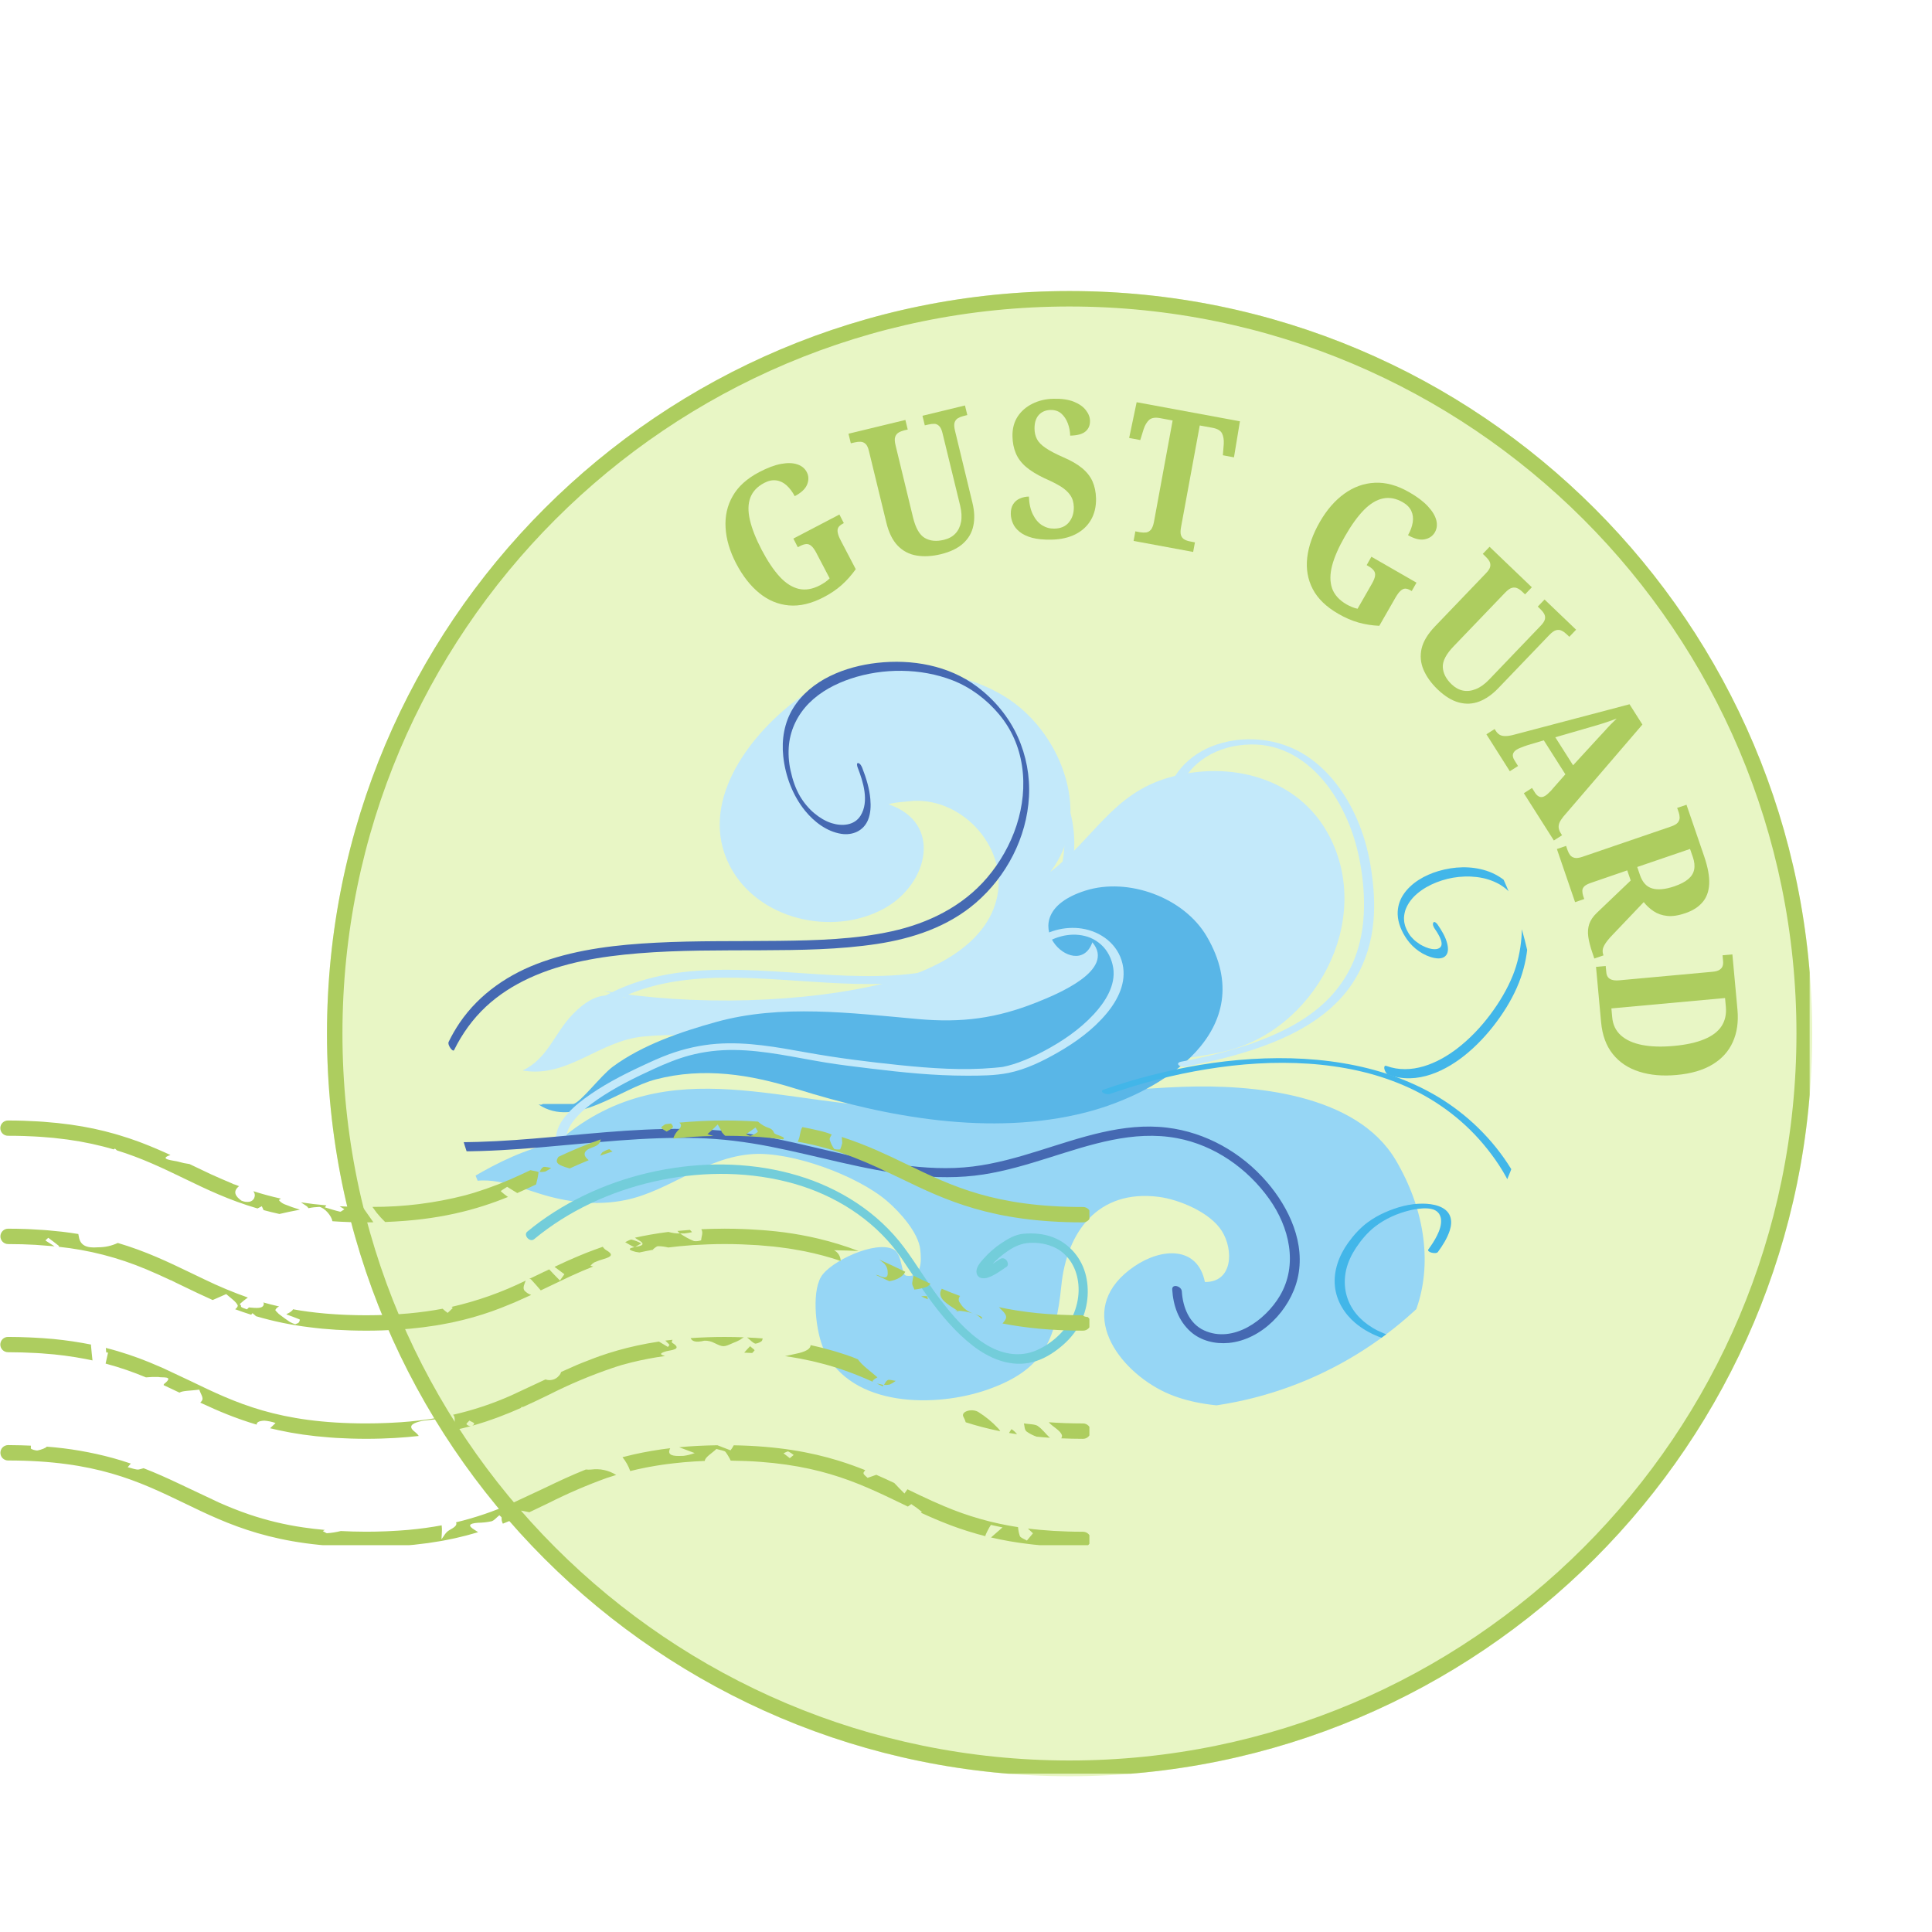 <svg xmlns="http://www.w3.org/2000/svg" xmlns:xlink="http://www.w3.org/1999/xlink" width="500" zoomAndPan="magnify" viewBox="0 0 375 375" height="500" preserveAspectRatio="xMidYMid meet" version="1.0"><defs><g/><clipPath id="b9a50ad5d0"><path d="M 63.469 56.492 L 351.75 56.492 L 351.75 344.77 L 63.469 344.77 Z M 63.469 56.492 " clip-rule="nonzero"/></clipPath><clipPath id="981cdaf9f6"><path d="M 207.609 56.492 C 128.004 56.492 63.469 121.023 63.469 200.629 C 63.469 280.238 128.004 344.77 207.609 344.77 C 287.215 344.77 351.75 280.238 351.75 200.629 C 351.75 121.023 287.215 56.492 207.609 56.492 Z M 207.609 56.492 " clip-rule="nonzero"/></clipPath><clipPath id="50e409f2eb"><path d="M 63.469 56.492 L 351.25 56.492 L 351.25 344.27 L 63.469 344.27 Z M 63.469 56.492 " clip-rule="nonzero"/></clipPath><clipPath id="770c5ddc85"><path d="M 207.605 56.492 C 128 56.492 63.469 121.023 63.469 200.625 C 63.469 280.227 128 344.758 207.605 344.758 C 287.207 344.758 351.738 280.227 351.738 200.625 C 351.738 121.023 287.207 56.492 207.605 56.492 Z M 207.605 56.492 " clip-rule="nonzero"/></clipPath><clipPath id="6294783d56"><path d="M 101 129 L 261 129 L 261 208 L 101 208 Z M 101 129 " clip-rule="nonzero"/></clipPath><clipPath id="4cd20c32d2"><path d="M 86.918 200.629 C 86.918 240.918 119.578 273.578 159.863 273.578 L 225.285 273.578 C 265.574 273.578 298.234 240.918 298.234 200.629 C 298.234 160.344 265.574 127.684 225.285 127.684 L 159.863 127.684 C 119.578 127.684 86.918 160.344 86.918 200.629 Z M 86.918 200.629 " clip-rule="nonzero"/></clipPath><clipPath id="75f586b940"><path d="M 88 210 L 277 210 L 277 274 L 88 274 Z M 88 210 " clip-rule="nonzero"/></clipPath><clipPath id="56b19f61a6"><path d="M 86.918 200.629 C 86.918 240.918 119.578 273.578 159.863 273.578 L 225.285 273.578 C 265.574 273.578 298.234 240.918 298.234 200.629 C 298.234 160.344 265.574 127.684 225.285 127.684 L 159.863 127.684 C 119.578 127.684 86.918 160.344 86.918 200.629 Z M 86.918 200.629 " clip-rule="nonzero"/></clipPath><clipPath id="1cebba1026"><path d="M 104 172 L 238 172 L 238 219 L 104 219 Z M 104 172 " clip-rule="nonzero"/></clipPath><clipPath id="5c0d9da80c"><path d="M 86.918 200.629 C 86.918 240.918 119.578 273.578 159.863 273.578 L 225.285 273.578 C 265.574 273.578 298.234 240.918 298.234 200.629 C 298.234 160.344 265.574 127.684 225.285 127.684 L 159.863 127.684 C 119.578 127.684 86.918 160.344 86.918 200.629 Z M 86.918 200.629 " clip-rule="nonzero"/></clipPath><clipPath id="3885b33916"><path d="M 107 180 L 219 180 L 219 223 L 107 223 Z M 107 180 " clip-rule="nonzero"/></clipPath><clipPath id="bdf7d7473a"><path d="M 86.918 200.629 C 86.918 240.918 119.578 273.578 159.863 273.578 L 225.285 273.578 C 265.574 273.578 298.234 240.918 298.234 200.629 C 298.234 160.344 265.574 127.684 225.285 127.684 L 159.863 127.684 C 119.578 127.684 86.918 160.344 86.918 200.629 Z M 86.918 200.629 " clip-rule="nonzero"/></clipPath><clipPath id="4ded8a06ea"><path d="M 88 218 L 253 218 L 253 261 L 88 261 Z M 88 218 " clip-rule="nonzero"/></clipPath><clipPath id="3db453fe1b"><path d="M 86.918 200.629 C 86.918 240.918 119.578 273.578 159.863 273.578 L 225.285 273.578 C 265.574 273.578 298.234 240.918 298.234 200.629 C 298.234 160.344 265.574 127.684 225.285 127.684 L 159.863 127.684 C 119.578 127.684 86.918 160.344 86.918 200.629 Z M 86.918 200.629 " clip-rule="nonzero"/></clipPath><clipPath id="a9e5a501f8"><path d="M 109 135 L 209 135 L 209 201 L 109 201 Z M 109 135 " clip-rule="nonzero"/></clipPath><clipPath id="34bc9fe588"><path d="M 86.918 200.629 C 86.918 240.918 119.578 273.578 159.863 273.578 L 225.285 273.578 C 265.574 273.578 298.234 240.918 298.234 200.629 C 298.234 160.344 265.574 127.684 225.285 127.684 L 159.863 127.684 C 119.578 127.684 86.918 160.344 86.918 200.629 Z M 86.918 200.629 " clip-rule="nonzero"/></clipPath><clipPath id="3e4492ac78"><path d="M 102 226 L 212 226 L 212 265 L 102 265 Z M 102 226 " clip-rule="nonzero"/></clipPath><clipPath id="0d8bcb02ee"><path d="M 86.918 200.629 C 86.918 240.918 119.578 273.578 159.863 273.578 L 225.285 273.578 C 265.574 273.578 298.234 240.918 298.234 200.629 C 298.234 160.344 265.574 127.684 225.285 127.684 L 159.863 127.684 C 119.578 127.684 86.918 160.344 86.918 200.629 Z M 86.918 200.629 " clip-rule="nonzero"/></clipPath><clipPath id="28906ce0da"><path d="M 226 143 L 267 143 L 267 208 L 226 208 Z M 226 143 " clip-rule="nonzero"/></clipPath><clipPath id="6b627bb682"><path d="M 86.918 200.629 C 86.918 240.918 119.578 273.578 159.863 273.578 L 225.285 273.578 C 265.574 273.578 298.234 240.918 298.234 200.629 C 298.234 160.344 265.574 127.684 225.285 127.684 L 159.863 127.684 C 119.578 127.684 86.918 160.344 86.918 200.629 Z M 86.918 200.629 " clip-rule="nonzero"/></clipPath><clipPath id="0224c58c9c"><path d="M 213 205 L 298 205 L 298 262 L 213 262 Z M 213 205 " clip-rule="nonzero"/></clipPath><clipPath id="d8f8e6d72f"><path d="M 86.918 200.629 C 86.918 240.918 119.578 273.578 159.863 273.578 L 225.285 273.578 C 265.574 273.578 298.234 240.918 298.234 200.629 C 298.234 160.344 265.574 127.684 225.285 127.684 L 159.863 127.684 C 119.578 127.684 86.918 160.344 86.918 200.629 Z M 86.918 200.629 " clip-rule="nonzero"/></clipPath><clipPath id="9a23318f09"><path d="M 268 168 L 297 168 L 297 210 L 268 210 Z M 268 168 " clip-rule="nonzero"/></clipPath><clipPath id="b724de2c22"><path d="M 86.918 200.629 C 86.918 240.918 119.578 273.578 159.863 273.578 L 225.285 273.578 C 265.574 273.578 298.234 240.918 298.234 200.629 C 298.234 160.344 265.574 127.684 225.285 127.684 L 159.863 127.684 C 119.578 127.684 86.918 160.344 86.918 200.629 Z M 86.918 200.629 " clip-rule="nonzero"/></clipPath><clipPath id="63aa66d197"><path d="M 87 128 L 200 128 L 200 204 L 87 204 Z M 87 128 " clip-rule="nonzero"/></clipPath><clipPath id="fa75f92f21"><path d="M 86.918 200.629 C 86.918 240.918 119.578 273.578 159.863 273.578 L 225.285 273.578 C 265.574 273.578 298.234 240.918 298.234 200.629 C 298.234 160.344 265.574 127.684 225.285 127.684 L 159.863 127.684 C 119.578 127.684 86.918 160.344 86.918 200.629 Z M 86.918 200.629 " clip-rule="nonzero"/></clipPath><clipPath id="befcb1f2a5"><path d="M 0 217.336 L 211.453 217.336 L 211.453 299.918 L 0 299.918 Z M 0 217.336 " clip-rule="nonzero"/></clipPath></defs><rect x="-37.5" width="450" fill="#ffffff" y="-37.5" height="450" fill-opacity="1"/><rect x="-37.5" width="450" fill="#ffffff" y="-37.5" height="450" fill-opacity="1"/><g clip-path="url(#b9a50ad5d0)"><g clip-path="url(#981cdaf9f6)"><path fill="#e8f6c5" d="M 63.469 56.492 L 351.75 56.492 L 351.75 344.77 L 63.469 344.77 Z M 63.469 56.492 " fill-opacity="1" fill-rule="nonzero"/></g></g><g clip-path="url(#50e409f2eb)"><g clip-path="url(#770c5ddc85)"><path stroke-linecap="butt" transform="matrix(1.251, 0, 0, 1.251, 63.471, 56.491)" fill="none" stroke-linejoin="miter" d="M 115.196 0.001 C 51.574 0.001 -0.001 51.576 -0.001 115.195 C -0.001 178.815 51.574 230.39 115.196 230.39 C 178.816 230.39 230.391 178.815 230.391 115.195 C 230.391 51.576 178.816 0.001 115.196 0.001 Z M 115.196 0.001 " stroke="#adcd5f" stroke-width="4.795" stroke-opacity="1" stroke-miterlimit="4"/></g></g><g fill="#adcd5f" fill-opacity="1"><g transform="translate(147.46, 121.978)"><g><path d="M 12.422 -6.062 C 10.016 -4.812 7.758 -4.281 5.656 -4.469 C 3.562 -4.656 1.648 -5.453 -0.078 -6.859 C -1.805 -8.266 -3.312 -10.191 -4.594 -12.641 C -5.82 -15.016 -6.5 -17.32 -6.625 -19.562 C -6.758 -21.812 -6.297 -23.859 -5.234 -25.703 C -4.18 -27.555 -2.469 -29.102 -0.094 -30.344 C 1.488 -31.176 2.906 -31.707 4.156 -31.938 C 5.406 -32.164 6.453 -32.133 7.297 -31.844 C 8.148 -31.562 8.766 -31.055 9.141 -30.328 C 9.523 -29.586 9.547 -28.789 9.203 -27.938 C 8.859 -27.082 8.055 -26.328 6.797 -25.672 C 6.348 -26.523 5.82 -27.223 5.219 -27.766 C 4.613 -28.316 3.941 -28.641 3.203 -28.734 C 2.473 -28.836 1.703 -28.676 0.891 -28.25 C -0.453 -27.551 -1.352 -26.602 -1.812 -25.406 C -2.27 -24.207 -2.301 -22.758 -1.906 -21.062 C -1.52 -19.375 -0.754 -17.43 0.391 -15.234 C 1.523 -13.078 2.676 -11.359 3.844 -10.078 C 5.008 -8.805 6.242 -8.008 7.547 -7.688 C 8.848 -7.375 10.242 -7.609 11.734 -8.391 C 12.035 -8.555 12.352 -8.75 12.688 -8.969 C 13.02 -9.195 13.316 -9.445 13.578 -9.719 L 10.969 -14.703 C 10.656 -15.297 10.344 -15.727 10.031 -16 C 9.719 -16.281 9.379 -16.406 9.016 -16.375 C 8.66 -16.344 8.258 -16.211 7.812 -15.984 L 7.391 -15.766 L 6.531 -17.438 L 15.469 -22.109 L 16.328 -20.438 L 16.094 -20.312 C 15.695 -20.102 15.422 -19.867 15.266 -19.609 C 15.109 -19.359 15.066 -19.023 15.141 -18.609 C 15.211 -18.191 15.414 -17.664 15.75 -17.031 L 18.641 -11.5 C 17.816 -10.344 16.906 -9.316 15.906 -8.422 C 14.906 -7.535 13.742 -6.75 12.422 -6.062 Z M 12.422 -6.062 "/></g></g></g><g fill="#adcd5f" fill-opacity="1"><g transform="translate(170.456, 110.139)"><g><path d="M 12.141 -2.562 C 10.441 -2.156 8.875 -2.07 7.438 -2.312 C 6.008 -2.551 4.797 -3.188 3.797 -4.219 C 2.797 -5.25 2.055 -6.75 1.578 -8.719 L -1.797 -22.594 C -1.953 -23.258 -2.172 -23.723 -2.453 -23.984 C -2.742 -24.242 -3.062 -24.379 -3.406 -24.391 C -3.75 -24.41 -4.141 -24.367 -4.578 -24.266 L -5.312 -24.094 L -5.766 -25.953 L 5.281 -28.625 L 5.734 -26.766 L 5.047 -26.609 C 4.629 -26.504 4.266 -26.359 3.953 -26.172 C 3.641 -25.984 3.422 -25.703 3.297 -25.328 C 3.172 -24.961 3.195 -24.414 3.375 -23.688 L 6.766 -9.688 C 7.266 -7.645 8.023 -6.32 9.047 -5.719 C 10.066 -5.125 11.301 -5.004 12.75 -5.359 C 13.676 -5.578 14.414 -5.977 14.969 -6.562 C 15.531 -7.145 15.898 -7.895 16.078 -8.812 C 16.254 -9.738 16.195 -10.805 15.906 -12.016 L 12.484 -26.062 C 12.328 -26.727 12.109 -27.191 11.828 -27.453 C 11.555 -27.723 11.25 -27.863 10.906 -27.875 C 10.562 -27.883 10.172 -27.836 9.734 -27.734 L 9.047 -27.578 L 8.594 -29.438 L 16.844 -31.438 L 17.297 -29.578 L 16.562 -29.391 C 16.164 -29.297 15.805 -29.156 15.484 -28.969 C 15.172 -28.781 14.953 -28.5 14.828 -28.125 C 14.711 -27.758 14.742 -27.211 14.922 -26.484 L 18.297 -12.531 C 18.691 -10.906 18.75 -9.426 18.469 -8.094 C 18.195 -6.758 17.539 -5.617 16.5 -4.672 C 15.469 -3.723 14.016 -3.02 12.141 -2.562 Z M 12.141 -2.562 "/></g></g></g><g fill="#adcd5f" fill-opacity="1"><g transform="translate(195.224, 104.557)"><g><path d="M 8.906 0.188 C 7.395 0.219 6.129 0.098 5.109 -0.172 C 4.098 -0.453 3.289 -0.836 2.688 -1.328 C 2.082 -1.816 1.648 -2.359 1.391 -2.953 C 1.129 -3.547 0.988 -4.156 0.969 -4.781 C 0.957 -5.57 1.113 -6.211 1.438 -6.703 C 1.758 -7.203 2.191 -7.566 2.734 -7.797 C 3.273 -8.035 3.859 -8.16 4.484 -8.172 C 4.535 -6.785 4.797 -5.625 5.266 -4.688 C 5.734 -3.75 6.332 -3.051 7.062 -2.594 C 7.789 -2.145 8.578 -1.93 9.422 -1.953 C 10.66 -1.973 11.602 -2.379 12.25 -3.172 C 12.906 -3.973 13.223 -4.957 13.203 -6.125 C 13.18 -7.039 12.953 -7.812 12.516 -8.438 C 12.086 -9.07 11.457 -9.645 10.625 -10.156 C 9.789 -10.664 8.77 -11.18 7.562 -11.703 C 6.039 -12.422 4.828 -13.164 3.922 -13.938 C 3.023 -14.707 2.367 -15.582 1.953 -16.562 C 1.535 -17.551 1.316 -18.656 1.297 -19.875 C 1.266 -21.332 1.594 -22.598 2.281 -23.672 C 2.977 -24.742 3.938 -25.582 5.156 -26.188 C 6.375 -26.801 7.738 -27.125 9.25 -27.156 C 10.832 -27.195 12.145 -27.008 13.188 -26.594 C 14.227 -26.176 15.008 -25.629 15.531 -24.953 C 16.062 -24.285 16.332 -23.594 16.344 -22.875 C 16.363 -22.008 16.07 -21.32 15.469 -20.812 C 14.875 -20.301 13.883 -20.031 12.5 -20 C 12.477 -20.844 12.32 -21.645 12.031 -22.406 C 11.738 -23.176 11.32 -23.801 10.781 -24.281 C 10.238 -24.758 9.547 -24.992 8.703 -24.984 C 7.734 -24.961 6.961 -24.633 6.391 -24 C 5.828 -23.363 5.555 -22.461 5.578 -21.297 C 5.586 -20.578 5.742 -19.922 6.047 -19.328 C 6.348 -18.742 6.898 -18.176 7.703 -17.625 C 8.504 -17.07 9.648 -16.469 11.141 -15.812 C 12.66 -15.164 13.879 -14.461 14.797 -13.703 C 15.723 -12.941 16.398 -12.082 16.828 -11.125 C 17.254 -10.164 17.484 -9.062 17.516 -7.812 C 17.547 -6.207 17.211 -4.812 16.516 -3.625 C 15.828 -2.445 14.832 -1.523 13.531 -0.859 C 12.238 -0.203 10.695 0.145 8.906 0.188 Z M 8.906 0.188 "/></g></g></g><g fill="#adcd5f" fill-opacity="1"><g transform="translate(215.341, 104.132)"><g><path d="M 4.688 0.859 L 5.031 -1 L 5.906 -0.828 C 6.344 -0.754 6.742 -0.738 7.109 -0.781 C 7.473 -0.832 7.785 -1.008 8.047 -1.312 C 8.305 -1.625 8.504 -2.129 8.641 -2.828 L 12.266 -22.516 L 9.766 -22.984 C 8.836 -23.148 8.145 -23.023 7.688 -22.609 C 7.238 -22.191 6.883 -21.586 6.625 -20.797 L 5.984 -18.719 L 3.828 -19.125 L 5.281 -26.062 L 25.328 -22.359 L 24.172 -15.359 L 22.016 -15.766 L 22.188 -17.922 C 22.238 -18.754 22.129 -19.445 21.859 -20 C 21.586 -20.551 20.973 -20.914 20.016 -21.094 L 17.531 -21.547 L 13.906 -1.859 C 13.77 -1.16 13.766 -0.617 13.891 -0.234 C 14.023 0.141 14.254 0.414 14.578 0.594 C 14.898 0.77 15.273 0.895 15.703 0.969 L 16.594 1.141 L 16.25 3 Z M 4.688 0.859 "/></g></g></g><g fill="#adcd5f" fill-opacity="1"><g transform="translate(237.921, 108.955)"><g/></g></g><g fill="#adcd5f" fill-opacity="1"><g transform="translate(248.002, 111.954)"><g><path d="M 11.797 7.203 C 9.441 5.859 7.773 4.25 6.797 2.375 C 5.828 0.5 5.473 -1.539 5.734 -3.75 C 5.992 -5.969 6.812 -8.273 8.188 -10.672 C 9.52 -12.984 11.094 -14.797 12.906 -16.109 C 14.727 -17.43 16.703 -18.145 18.828 -18.25 C 20.961 -18.363 23.191 -17.754 25.516 -16.422 C 27.066 -15.535 28.273 -14.625 29.141 -13.688 C 30.016 -12.75 30.562 -11.848 30.781 -10.984 C 31 -10.117 30.906 -9.332 30.5 -8.625 C 30.07 -7.895 29.406 -7.441 28.5 -7.266 C 27.594 -7.098 26.523 -7.367 25.297 -8.078 C 25.773 -8.922 26.078 -9.742 26.203 -10.547 C 26.336 -11.348 26.25 -12.086 25.938 -12.766 C 25.633 -13.441 25.082 -14.008 24.281 -14.469 C 22.977 -15.219 21.695 -15.461 20.438 -15.203 C 19.176 -14.941 17.938 -14.191 16.719 -12.953 C 15.508 -11.711 14.289 -10.02 13.062 -7.875 C 11.844 -5.758 11.008 -3.863 10.562 -2.188 C 10.125 -0.508 10.117 0.957 10.547 2.219 C 10.984 3.477 11.93 4.531 13.391 5.375 C 13.691 5.539 14.023 5.703 14.391 5.859 C 14.766 6.016 15.133 6.129 15.5 6.203 L 18.297 1.328 C 18.629 0.742 18.828 0.25 18.891 -0.156 C 18.953 -0.562 18.875 -0.91 18.656 -1.203 C 18.445 -1.492 18.125 -1.766 17.688 -2.016 L 17.266 -2.266 L 18.188 -3.891 L 26.938 1.141 L 26.016 2.766 L 25.797 2.641 C 25.398 2.41 25.051 2.297 24.75 2.297 C 24.445 2.305 24.141 2.453 23.828 2.734 C 23.516 3.023 23.18 3.477 22.828 4.094 L 19.719 9.516 C 18.301 9.453 16.945 9.238 15.656 8.875 C 14.375 8.508 13.086 7.953 11.797 7.203 Z M 11.797 7.203 "/></g></g></g><g fill="#adcd5f" fill-opacity="1"><g transform="translate(270.358, 124.959)"><g><path d="M 8.672 8.844 C 7.422 7.633 6.508 6.359 5.938 5.016 C 5.375 3.68 5.254 2.312 5.578 0.906 C 5.91 -0.488 6.781 -1.922 8.188 -3.391 L 18.062 -13.688 C 18.539 -14.176 18.816 -14.609 18.891 -14.984 C 18.961 -15.367 18.91 -15.711 18.734 -16.016 C 18.566 -16.316 18.316 -16.625 17.984 -16.938 L 17.453 -17.453 L 18.766 -18.828 L 26.969 -10.969 L 25.656 -9.594 L 25.141 -10.078 C 24.836 -10.379 24.52 -10.609 24.188 -10.766 C 23.852 -10.93 23.492 -10.961 23.109 -10.859 C 22.734 -10.766 22.285 -10.445 21.766 -9.906 L 11.797 0.484 C 10.336 2.004 9.633 3.352 9.688 4.531 C 9.75 5.719 10.316 6.828 11.391 7.859 C 12.078 8.516 12.812 8.922 13.594 9.078 C 14.383 9.242 15.219 9.148 16.094 8.797 C 16.969 8.453 17.832 7.832 18.688 6.938 L 28.688 -3.5 C 29.164 -3.988 29.441 -4.422 29.516 -4.797 C 29.586 -5.172 29.535 -5.508 29.359 -5.812 C 29.191 -6.125 28.945 -6.43 28.625 -6.734 L 28.125 -7.219 L 29.438 -8.594 L 35.562 -2.734 L 34.25 -1.359 L 33.703 -1.875 C 33.398 -2.164 33.082 -2.391 32.75 -2.547 C 32.426 -2.711 32.07 -2.742 31.688 -2.641 C 31.312 -2.547 30.863 -2.227 30.344 -1.688 L 20.406 8.672 C 19.25 9.867 18.035 10.711 16.766 11.203 C 15.492 11.691 14.176 11.754 12.812 11.391 C 11.457 11.035 10.078 10.188 8.672 8.844 Z M 8.672 8.844 "/></g></g></g><g fill="#adcd5f" fill-opacity="1"><g transform="translate(288.431, 142.401)"><g><path d="M 0.078 0.125 L 1.672 -0.891 L 1.875 -0.578 C 2.082 -0.242 2.328 0.008 2.609 0.188 C 2.891 0.375 3.266 0.469 3.734 0.469 C 4.211 0.477 4.82 0.379 5.562 0.172 L 27.859 -5.703 L 30.359 -1.766 L 15 16.125 C 14.656 16.551 14.406 16.945 14.25 17.312 C 14.102 17.688 14.062 18.047 14.125 18.391 C 14.195 18.734 14.344 19.07 14.562 19.406 L 14.766 19.719 L 13.172 20.734 L 7.344 11.562 L 8.938 10.547 L 9.516 11.469 C 9.766 11.863 10.055 12.125 10.391 12.25 C 10.734 12.375 11.102 12.312 11.5 12.062 C 11.664 11.957 11.832 11.828 12 11.672 C 12.164 11.523 12.328 11.367 12.484 11.203 C 12.648 11.047 12.789 10.891 12.906 10.734 L 15.406 7.891 L 11.219 1.297 L 8.078 2.234 C 7.891 2.297 7.66 2.375 7.391 2.469 C 7.117 2.57 6.852 2.676 6.594 2.781 C 6.344 2.883 6.125 2.992 5.938 3.109 C 5.562 3.348 5.328 3.633 5.234 3.969 C 5.141 4.312 5.242 4.723 5.547 5.203 L 6.219 6.281 L 4.625 7.297 Z M 13.453 0.703 L 16.906 6.141 L 21.828 0.781 C 22.254 0.332 22.66 -0.102 23.047 -0.531 C 23.43 -0.969 23.816 -1.383 24.203 -1.781 C 24.598 -2.176 24.984 -2.555 25.359 -2.922 C 24.879 -2.734 24.375 -2.551 23.844 -2.375 C 23.32 -2.207 22.797 -2.035 22.266 -1.859 C 21.742 -1.691 21.219 -1.535 20.688 -1.391 Z M 13.453 0.703 "/></g></g></g><g fill="#adcd5f" fill-opacity="1"><g transform="translate(301.91, 163.954)"><g><path d="M 0.281 0.844 L 2.062 0.234 L 2.375 1.125 C 2.488 1.445 2.645 1.742 2.844 2.016 C 3.051 2.285 3.336 2.461 3.703 2.547 C 4.066 2.641 4.57 2.578 5.219 2.359 L 22.438 -3.531 C 23.082 -3.75 23.523 -4.008 23.766 -4.312 C 24.004 -4.625 24.117 -4.945 24.109 -5.281 C 24.098 -5.625 24.039 -5.945 23.938 -6.25 L 23.625 -7.141 L 25.438 -7.75 L 28.875 2.281 C 29.594 4.395 29.914 6.176 29.844 7.625 C 29.77 9.082 29.332 10.27 28.531 11.188 C 27.738 12.113 26.629 12.816 25.203 13.297 C 23.879 13.754 22.711 13.93 21.703 13.828 C 20.691 13.723 19.805 13.414 19.047 12.906 C 18.297 12.406 17.66 11.816 17.141 11.141 L 11.203 17.375 C 10.367 18.227 9.789 18.953 9.469 19.547 C 9.145 20.141 9.078 20.723 9.266 21.297 L 9.328 21.484 L 7.547 22.094 L 7.188 21.031 C 6.781 19.852 6.508 18.805 6.375 17.891 C 6.25 16.973 6.312 16.141 6.562 15.391 C 6.82 14.641 7.316 13.914 8.047 13.219 L 14.609 6.953 L 13.938 4.984 L 6.938 7.391 C 6.289 7.609 5.844 7.844 5.594 8.094 C 5.344 8.352 5.219 8.641 5.219 8.953 C 5.219 9.266 5.273 9.602 5.391 9.969 L 5.594 10.547 L 3.812 11.156 Z M 16.406 5.891 C 16.895 7.316 17.695 8.188 18.812 8.5 C 19.926 8.812 21.352 8.672 23.094 8.078 C 24.25 7.68 25.141 7.219 25.766 6.688 C 26.398 6.156 26.785 5.535 26.922 4.828 C 27.066 4.129 26.984 3.32 26.672 2.406 L 26.125 0.828 L 15.875 4.328 Z M 16.406 5.891 "/></g></g></g><g fill="#adcd5f" fill-opacity="1"><g transform="translate(309.708, 186.778)"><g><path d="M 0.078 0.891 L 1.953 0.719 L 2.078 1.969 C 2.109 2.32 2.207 2.617 2.375 2.859 C 2.551 3.109 2.82 3.289 3.188 3.406 C 3.551 3.52 4.02 3.551 4.594 3.5 L 22.672 1.844 C 23.297 1.789 23.758 1.66 24.062 1.453 C 24.363 1.254 24.562 1.008 24.656 0.719 C 24.75 0.438 24.773 0.098 24.734 -0.297 L 24.641 -1.359 L 26.547 -1.531 L 27.531 9.188 C 27.75 11.582 27.445 13.68 26.625 15.484 C 25.812 17.297 24.492 18.75 22.672 19.844 C 20.848 20.945 18.523 21.625 15.703 21.875 C 13.016 22.125 10.602 21.91 8.469 21.234 C 6.344 20.566 4.633 19.43 3.344 17.828 C 2.051 16.223 1.289 14.148 1.062 11.609 Z M 3.219 10.656 C 3.344 12.113 3.906 13.289 4.906 14.188 C 5.906 15.082 7.273 15.703 9.016 16.047 C 10.766 16.391 12.82 16.453 15.188 16.234 C 17.582 16.016 19.551 15.582 21.094 14.938 C 22.633 14.301 23.75 13.457 24.438 12.406 C 25.125 11.352 25.406 10.109 25.281 8.672 L 25.125 6.938 L 3.062 8.953 Z M 3.219 10.656 "/></g></g></g><g clip-path="url(#6294783d56)"><g clip-path="url(#4cd20c32d2)"><path fill="#c3e9fa" d="M 117.211 192.324 C 134.121 195.262 156.484 194.809 172.836 190.559 C 181.066 188.418 191.699 183.34 193.574 173.93 C 195.562 163.98 186.168 154.352 176.383 155.535 C 174.887 155.715 173.812 155.688 172.465 156.109 C 183.086 159.738 180.16 171.602 171.684 176.301 C 161.57 181.906 146.969 178.473 141.617 167.996 C 135.531 156.066 145.004 143.129 154.488 135.938 C 165.359 127.695 184.789 128.266 195.926 135.785 C 206.246 142.754 212.16 158.605 203.844 169.25 C 212.309 162.797 215.957 154.066 226.832 150.934 C 238.66 147.527 251.949 150.879 257.914 162.074 C 266.816 178.793 255.062 200.277 237.336 204.16 C 227.016 206.422 215.668 206.516 204.762 205.973 C 189.551 205.211 174.07 204.227 158.762 203.008 C 147.734 202.125 136.059 200.125 124.871 201.191 C 116.223 202.016 110.188 209.32 101.441 207.781 C 106.348 205.457 107.57 200.582 111.129 196.906 C 116.035 191.84 119.129 192.828 124.902 194.695 " fill-opacity="1" fill-rule="nonzero"/></g></g><g clip-path="url(#75f586b940)"><g clip-path="url(#56b19f61a6)"><path fill="#96d6f5" d="M 108.926 221.035 C 130.027 203.445 152.789 215.145 176.961 214.969 C 194.613 214.844 212.035 211.57 229.66 210.949 C 243.031 210.477 263.23 212.191 270.918 225.188 C 281.93 243.82 276.871 265.707 254.496 271.34 C 245.828 273.523 233.484 274.059 225.371 269.855 C 216.094 265.047 208.695 253.613 220.176 245.797 C 225.539 242.145 232.457 241.859 233.871 248.836 C 239.328 248.887 239.449 242.582 237.172 238.953 C 234.871 235.281 228.805 232.809 224.906 232.309 C 213.129 230.809 207.051 239.113 206.004 249.547 C 204.934 260.238 202.473 265.902 191.773 269.691 C 181.852 273.207 165.297 273.348 159.934 261.98 C 158.383 258.699 157.48 251.078 159.344 247.867 C 161.094 244.844 169.965 240.668 173.441 242.516 C 175.246 243.477 174.863 247.453 175.91 247.613 C 178.957 248.082 178.863 244.738 178.621 242.527 C 178.262 239.254 174.652 235.215 172.094 233.051 C 166.238 228.098 153.715 223.547 146.207 224 C 136.863 224.57 129.945 231.188 121.383 232.934 C 115.656 234.102 109.91 233.305 104.812 231.715 C 99.797 230.152 93.586 227.418 88.422 230.59 C 97.062 224.945 109.367 218.738 119.578 222.223 " fill-opacity="1" fill-rule="nonzero"/></g></g><g clip-path="url(#1cebba1026)"><g clip-path="url(#5c0d9da80c)"><path fill="#59b6e7" d="M 111.293 214.277 C 112.73 213.977 116.598 208.77 118.973 207.023 C 124.707 202.805 132.148 200.273 138.973 198.375 C 151.629 194.848 165.348 196.652 178.156 197.797 C 186.766 198.566 193.449 197.656 201.238 194.547 C 205.199 192.969 216.609 188.297 212.023 182.902 C 209.117 191.188 195.16 177.754 210.707 172.859 C 218.992 170.25 229.812 174.184 234.246 181.785 C 244.816 199.91 225.672 212.117 210.707 215.93 C 192.371 220.602 172.137 216.867 154.488 211.328 C 145.68 208.562 136.586 207.082 127.254 209.516 C 120.316 211.324 111.602 219.102 104.562 214.395 C 104.48 214.27 104.977 214.605 105.375 214.277 " fill-opacity="1" fill-rule="nonzero"/></g></g><g clip-path="url(#3885b33916)"><g clip-path="url(#bdf7d7473a)"><path fill="#c3e9fa" d="M 109.906 221.492 C 109.781 219.957 110.504 218.555 111.441 217.391 C 112.684 215.848 114.281 214.578 115.902 213.461 C 119.379 211.055 123.207 209.168 127.043 207.418 C 129.25 206.414 131.473 205.496 133.82 204.863 C 136.656 204.102 139.605 203.766 142.539 203.801 C 148.5 203.867 154.355 205.27 160.215 206.23 C 163.125 206.711 166.062 207.047 168.988 207.406 C 172.051 207.781 175.113 208.121 178.188 208.375 C 181.328 208.633 184.477 208.789 187.625 208.789 C 190.305 208.793 193.109 208.781 195.742 208.254 C 199.117 207.574 202.387 205.977 205.352 204.273 C 208.852 202.266 212.242 199.793 214.828 196.664 C 217.035 194 218.688 190.641 217.887 187.105 C 217.023 183.281 213.695 180.797 209.961 180.23 C 206.723 179.738 202.941 180.664 200.523 182.945 C 199.562 183.852 198.828 185.086 198.816 186.434 C 198.801 188.051 199.797 189.406 200.945 190.438 C 201.754 191.16 202.699 191.734 203.648 192.238 C 204.047 192.449 204.672 192.457 205.016 192.137 C 205.367 191.809 205.086 191.398 204.746 191.219 C 203.254 190.426 201.602 189.316 200.992 187.707 C 200.547 186.539 200.844 185.41 201.578 184.398 C 202.324 183.367 203.688 182.543 204.84 182.105 C 205.203 181.965 205.574 181.852 205.949 181.75 C 206.406 181.629 206.676 181.578 207.074 181.52 C 207.98 181.395 208.594 181.387 209.434 181.473 C 210.16 181.547 210.945 181.738 211.609 182.012 C 212.41 182.348 213.066 182.773 213.715 183.348 C 215 184.492 215.805 186.16 216.074 187.848 C 216.617 191.258 214.488 194.516 212.285 196.891 C 209.543 199.844 206.125 202.16 202.578 204.039 C 200.996 204.875 199.34 205.637 197.699 206.223 C 196.996 206.477 196.277 206.699 195.551 206.883 C 195.246 206.961 194.945 207.027 194.641 207.086 C 194.875 207.039 194.637 207.086 194.598 207.09 C 194.461 207.113 194.324 207.125 194.188 207.141 C 193.781 207.188 193.379 207.227 192.977 207.262 C 186.855 207.805 180.668 207.359 174.57 206.734 C 168.566 206.117 162.57 205.363 156.629 204.297 C 150.836 203.258 145.008 202.164 139.094 202.605 C 135.969 202.84 132.883 203.531 129.938 204.598 C 128.035 205.289 126.195 206.152 124.363 207.008 C 120.582 208.777 116.848 210.727 113.48 213.211 C 111.949 214.336 110.512 215.605 109.371 217.137 C 108.484 218.32 107.82 219.793 107.941 221.305 C 108.016 222.199 109.973 222.332 109.906 221.492 Z M 109.906 221.492 " fill-opacity="1" fill-rule="nonzero"/></g></g><g clip-path="url(#4ded8a06ea)"><g clip-path="url(#3db453fe1b)"><path fill="#4569b2" d="M 227.527 250.297 C 227.723 253.414 228.734 256.375 231.113 258.492 C 233.098 260.258 235.879 260.906 238.477 260.664 C 244.887 260.07 250.41 254.273 251.855 248.184 C 253.469 241.395 250.254 234.48 245.898 229.422 C 240.961 223.691 234.035 219.777 226.508 218.871 C 217.965 217.84 209.672 220.855 201.645 223.359 C 197.461 224.668 193.227 225.871 188.867 226.414 C 184.199 227 179.422 226.715 174.777 226.094 C 165.516 224.852 156.559 222.047 147.375 220.406 C 137.602 218.656 127.711 218.945 117.855 219.738 C 108.305 220.508 98.781 221.688 89.188 221.699 C 87.938 221.699 88.551 223.473 89.605 223.473 C 99.809 223.457 109.941 222.137 120.102 221.371 C 125.172 220.988 130.262 220.762 135.348 220.902 C 140.121 221.031 144.824 221.641 149.508 222.555 C 158.664 224.348 167.641 227.094 176.941 228.102 C 181.555 228.602 186.254 228.68 190.848 227.969 C 195.16 227.301 199.352 226.047 203.508 224.738 C 211.578 222.199 219.938 219.312 228.496 220.926 C 235.734 222.289 242.121 226.766 246.367 232.73 C 250.246 238.18 252 245.465 248.418 251.52 C 245.625 256.246 239.414 260.789 233.758 258.25 C 230.809 256.93 229.578 253.695 229.391 250.652 C 229.324 249.621 227.453 249.109 227.527 250.297 Z M 227.527 250.297 " fill-opacity="1" fill-rule="nonzero"/></g></g><g clip-path="url(#a9e5a501f8)"><g clip-path="url(#34bc9fe588)"><path fill="#c3e9fa" d="M 111.406 200.055 C 114.203 197.332 117.418 195.07 120.969 193.449 C 124.336 191.914 127.887 190.973 131.531 190.43 C 139.152 189.289 146.855 189.848 154.531 190.355 C 162.344 190.875 170.234 191.449 178.035 190.469 C 181.828 189.988 185.59 189.105 189.141 187.684 C 192.664 186.273 196.012 184.285 198.996 181.938 C 203.629 178.297 207.195 173.27 208.211 167.379 C 209.113 162.156 208.016 156.777 205.621 152.09 C 203.121 147.195 199.324 143.043 194.758 140.012 C 190.211 136.996 184.844 135.266 179.379 135.379 C 176.629 135.438 173.883 136.031 171.336 137.074 C 169.953 137.641 168.617 138.352 167.359 139.16 C 165.98 140.043 164.75 141.09 163.512 142.152 C 161.523 143.855 158.422 146.828 160.027 149.719 C 160.594 150.738 161.672 151.426 162.707 151.887 C 164.102 152.504 165.59 152.84 167.094 153.074 C 169.859 153.508 172.703 153.531 175.492 153.332 C 175.934 153.301 176.293 152.891 176.129 152.449 C 175.945 151.965 175.387 151.766 174.914 151.801 C 173.297 151.914 171.984 151.93 170.332 151.855 C 169.531 151.816 168.73 151.75 167.934 151.656 C 167.566 151.613 167.195 151.562 166.828 151.504 C 166.648 151.473 166.469 151.441 166.289 151.41 C 165.996 151.355 166.488 151.449 166.199 151.391 C 166.082 151.367 165.969 151.344 165.852 151.32 C 165.184 151.172 164.52 150.984 163.875 150.742 C 163.801 150.719 163.73 150.688 163.66 150.66 C 163.422 150.566 163.863 150.75 163.629 150.648 C 163.496 150.59 163.363 150.527 163.234 150.461 C 163.109 150.402 162.988 150.336 162.867 150.266 C 162.809 150.23 162.75 150.195 162.695 150.16 C 162.648 150.133 162.395 149.961 162.625 150.121 C 162.422 149.98 162.234 149.824 162.059 149.652 C 162.02 149.613 161.883 149.461 162.055 149.652 C 162.016 149.609 161.98 149.562 161.945 149.52 C 161.863 149.418 161.789 149.309 161.723 149.199 C 161.621 149.031 161.809 149.367 161.723 149.195 C 161.695 149.148 161.676 149.098 161.656 149.047 C 161.613 148.945 161.578 148.844 161.551 148.738 C 161.5 148.555 161.582 148.914 161.547 148.723 C 161.535 148.668 161.531 148.613 161.523 148.559 C 161.508 148.426 161.508 148.289 161.512 148.156 C 161.512 148.094 161.52 148.035 161.523 147.977 C 161.504 148.176 161.531 147.965 161.535 147.934 C 161.559 147.805 161.594 147.676 161.629 147.551 C 161.668 147.418 161.719 147.285 161.77 147.152 C 161.797 147.082 161.828 147.016 161.859 146.949 C 161.93 146.793 161.895 146.875 161.945 146.777 C 162.328 146.062 162.848 145.426 163.395 144.828 C 164.082 144.082 164.863 143.434 165.625 142.762 C 166.223 142.234 166.844 141.738 167.484 141.266 C 169.816 139.547 172.281 138.324 175.121 137.57 C 175.199 137.551 175.277 137.531 175.355 137.512 C 175.617 137.445 175.188 137.551 175.449 137.488 C 175.605 137.449 175.766 137.414 175.922 137.383 C 176.266 137.309 176.605 137.246 176.953 137.188 C 177.605 137.082 178.27 137.008 178.93 136.961 C 179.246 136.938 179.562 136.926 179.879 136.914 C 180.145 136.906 179.684 136.918 179.945 136.914 C 180.027 136.914 180.105 136.914 180.184 136.914 C 180.367 136.91 180.551 136.914 180.734 136.918 C 181.391 136.934 182.043 136.98 182.691 137.051 C 183.004 137.082 183.316 137.125 183.625 137.172 C 183.781 137.195 183.934 137.219 184.09 137.246 C 184.168 137.262 184.246 137.273 184.32 137.289 C 184.371 137.297 184.715 137.363 184.449 137.312 C 185.09 137.438 185.727 137.594 186.355 137.77 C 186.984 137.945 187.609 138.152 188.223 138.375 C 188.52 138.484 188.816 138.598 189.105 138.719 C 189.148 138.734 189.395 138.836 189.156 138.734 C 189.23 138.766 189.301 138.797 189.375 138.828 C 189.543 138.902 189.711 138.977 189.879 139.055 C 191.086 139.602 192.25 140.238 193.367 140.945 C 193.637 141.117 193.902 141.293 194.168 141.473 C 194.195 141.492 194.414 141.645 194.227 141.512 C 194.293 141.559 194.359 141.605 194.422 141.652 C 194.578 141.758 194.727 141.867 194.879 141.98 C 195.414 142.375 195.938 142.789 196.449 143.219 C 196.961 143.645 197.457 144.094 197.941 144.555 C 198.172 144.777 198.402 145.004 198.625 145.23 C 198.738 145.344 198.848 145.461 198.961 145.578 C 199.016 145.633 199.07 145.691 199.125 145.75 C 199.148 145.777 199.371 146.02 199.242 145.875 C 200.141 146.855 200.977 147.898 201.742 148.988 C 203.277 151.168 204.395 153.297 205.285 155.855 C 206.137 158.301 206.574 160.672 206.598 163.312 C 206.609 164.652 206.504 165.801 206.281 167.039 C 206.047 168.34 205.68 169.613 205.203 170.844 C 204.191 173.449 202.578 175.855 200.617 177.957 C 198.27 180.469 195.305 182.535 192.297 184.254 C 189.047 186.105 185.457 187.391 181.828 188.188 C 174.258 189.848 166.508 189.566 158.828 189.098 C 151.008 188.621 143.16 187.871 135.324 188.422 C 127.734 188.957 120.246 190.973 114 195.457 C 112.582 196.477 111.246 197.613 109.996 198.832 C 109.164 199.641 110.727 200.715 111.406 200.055 Z M 111.406 200.055 " fill-opacity="1" fill-rule="nonzero"/></g></g><g clip-path="url(#3e4492ac78)"><g clip-path="url(#0d8bcb02ee)"><path fill="#73cdda" d="M 103.668 240.527 C 110.34 235 118.438 231.277 126.855 229.355 C 135.281 227.43 144.16 227.273 152.574 229.344 C 160.586 231.309 168 235.547 173.266 241.926 C 174.484 243.398 175.5 244.98 176.559 246.578 C 177.703 248.305 178.871 250.02 180.09 251.699 C 182.617 255.184 185.414 258.566 188.84 261.211 C 191.883 263.559 195.668 265.223 199.574 264.562 C 201.711 264.203 203.648 263.172 205.355 261.855 C 206.879 260.684 208.211 259.328 209.211 257.672 C 211.004 254.703 211.57 251.039 210.793 247.664 C 210.02 244.316 207.691 241.473 204.492 240.199 C 202.629 239.457 200.586 239.297 198.602 239.477 C 197.051 239.621 195.59 240.477 194.324 241.328 C 193.066 242.172 191.902 243.191 190.902 244.328 C 190.258 245.059 189.316 246.086 189.57 247.152 C 189.824 248.215 190.969 248.25 191.789 247.965 C 193.086 247.52 194.273 246.633 195.391 245.867 C 195.812 245.578 195.602 244.887 195.332 244.586 C 194.988 244.207 194.488 244.109 194.066 244.398 C 193.242 244.969 192.398 245.52 191.5 245.973 C 191.25 246.098 190.992 246.211 190.723 246.301 C 190.539 246.359 190.906 246.254 190.734 246.297 C 190.691 246.309 190.652 246.312 190.609 246.32 C 190.406 246.352 190.684 246.352 190.773 246.375 C 190.949 246.426 191.168 246.695 191.285 246.973 C 191.34 247.105 191.312 247.062 191.293 247.227 C 191.301 247.156 191.324 247.09 191.344 247.027 C 191.246 247.324 191.375 246.988 191.414 246.914 C 191.711 246.359 191.941 246.117 192.277 245.734 C 193.285 244.594 194.465 243.59 195.727 242.738 C 196.965 241.906 198.305 241.332 199.789 241.246 C 201.605 241.145 203.348 241.445 204.949 242.254 C 206.18 242.871 207.281 243.961 207.992 245.137 C 208.773 246.418 209.184 247.848 209.316 249.348 C 209.457 250.992 209.246 252.539 208.73 254.133 C 207.602 257.629 204.633 260.562 201.27 262.055 C 197.785 263.605 194.156 262.75 191.109 260.801 C 187.594 258.551 184.809 255.273 182.289 251.953 C 179.895 248.797 177.871 245.332 175.492 242.141 C 170.418 235.324 162.98 230.621 154.914 228.195 C 146.559 225.684 137.598 225.453 129.039 226.984 C 120.383 228.531 112.02 231.918 104.879 237.09 C 104.012 237.719 103.168 238.379 102.344 239.062 C 101.52 239.742 102.844 241.211 103.668 240.527 Z M 103.668 240.527 " fill-opacity="1" fill-rule="nonzero"/></g></g><g clip-path="url(#28906ce0da)"><g clip-path="url(#6b627bb682)"><path fill="#c3e9fa" d="M 230.09 207.039 C 235.855 205.914 241.621 204.527 247.082 202.328 C 251.91 200.383 256.539 197.734 260.121 193.898 C 263.715 190.047 265.809 185.117 266.465 179.91 C 266.875 176.695 266.758 173.426 266.348 170.219 C 265.957 167.125 265.312 164.09 264.25 161.156 C 262.207 155.496 258.711 150.094 253.629 146.738 C 248.219 143.172 241.043 142.492 235.035 144.934 C 230.055 146.957 225.906 151.707 226.359 157.355 C 226.586 160.227 228.004 162.812 229.996 164.844 C 230.594 165.457 231.262 165.984 231.922 166.527 C 232.695 167.164 233.496 167.758 234.34 168.289 C 235.734 169.164 237.273 169.871 238.887 170.223 C 241.453 170.777 244.184 170.383 246.098 168.473 C 247.895 166.672 248.449 163.918 248.387 161.461 C 248.332 159.43 247.867 157.41 247.172 155.508 C 246.531 155.523 245.891 155.543 245.254 155.559 C 245.555 156.129 245.992 156.531 246.516 156.891 C 246.957 157.191 247.363 157.445 247.621 157.93 C 247.824 158.32 248.398 158.414 248.789 158.406 C 249 158.398 249.746 158.27 249.539 157.879 C 249.238 157.309 248.801 156.91 248.273 156.551 C 247.836 156.25 247.43 155.992 247.172 155.508 C 246.969 155.121 246.395 155.023 246.004 155.035 C 245.746 155.039 245.105 155.152 245.254 155.559 C 246.297 158.422 246.836 161.602 246.078 164.605 C 245.797 165.727 245.289 166.785 244.543 167.668 C 244.199 168.074 243.867 168.359 243.402 168.672 C 242.949 168.973 242.633 169.113 242.051 169.289 C 242.02 169.301 241.805 169.355 242 169.305 C 241.938 169.32 241.871 169.336 241.805 169.352 C 241.672 169.379 241.539 169.402 241.406 169.422 C 241.336 169.43 241.27 169.438 241.199 169.445 C 241.441 169.418 241.203 169.445 241.16 169.449 C 240.996 169.461 240.828 169.465 240.66 169.465 C 240.59 169.465 240.516 169.465 240.441 169.461 C 240.715 169.469 240.457 169.461 240.41 169.457 C 240.258 169.445 240.105 169.43 239.953 169.41 C 239.875 169.402 239.801 169.391 239.723 169.379 C 239.457 169.336 239.934 169.418 239.668 169.367 C 239.48 169.332 239.297 169.289 239.109 169.242 C 238.945 169.199 238.781 169.152 238.621 169.102 C 238.348 169.02 238.789 169.16 238.516 169.066 C 238.434 169.039 238.348 169.008 238.266 168.977 C 237.883 168.836 237.512 168.672 237.145 168.5 C 236.418 168.152 235.66 167.676 234.965 167.195 C 232.383 165.406 230.016 163.176 228.906 160.168 C 228.031 157.809 228.094 155.152 229.035 152.82 C 230.039 150.336 231.91 148.309 234.156 146.898 C 235.402 146.113 236.758 145.547 238.184 145.145 C 239.656 144.727 241.27 144.527 242.805 144.5 C 244.262 144.473 245.656 144.637 247.062 144.992 C 247.41 145.082 247.754 145.18 248.094 145.289 C 247.914 145.23 248.188 145.32 248.199 145.324 C 248.285 145.355 248.367 145.383 248.449 145.414 C 248.645 145.484 248.836 145.559 249.027 145.633 C 249.703 145.898 250.348 146.211 250.895 146.512 C 256.129 149.383 259.715 154.633 261.906 160.094 C 263.035 162.902 263.762 165.82 264.223 168.809 C 264.723 172.086 264.914 175.422 264.613 178.727 C 264.363 181.441 263.75 184.141 262.684 186.656 C 261.707 188.949 260.348 191.066 258.703 192.938 C 255.332 196.773 250.785 199.414 246.152 201.328 C 240.73 203.574 235.191 204.906 229.465 206.035 C 229.375 206.051 229.285 206.07 229.195 206.086 C 228.906 206.145 228.453 206.383 228.77 206.719 C 229.074 207.043 229.676 207.121 230.09 207.039 Z M 230.09 207.039 " fill-opacity="1" fill-rule="nonzero"/></g></g><g clip-path="url(#0224c58c9c)"><g clip-path="url(#d8f8e6d72f)"><path fill="#42b6e9" d="M 215.496 212.312 C 221.566 210.191 227.84 208.57 234.148 207.543 C 240.785 206.461 247.312 206.023 254.004 206.465 C 255.488 206.559 257.129 206.727 258.766 206.957 C 260.383 207.18 261.996 207.473 263.422 207.789 C 266.613 208.5 269.504 209.41 272.465 210.68 C 278.336 213.199 283.652 217.043 287.824 221.973 C 290.047 224.602 292.051 227.547 293.453 230.703 C 294.77 233.652 295.484 236.859 295.469 240.098 C 295.441 246.133 292.762 251.934 288.059 255.727 C 285.633 257.684 282.715 258.969 279.684 259.625 C 278.047 259.98 276.305 260.176 274.652 260.086 C 272.91 259.992 271.246 259.695 269.535 259.145 C 269.258 259.055 268.887 258.914 268.527 258.773 C 268.137 258.613 267.754 258.438 267.375 258.254 C 266.789 257.965 266.082 257.531 265.496 257.117 C 264.391 256.332 263.391 255.336 262.637 254.199 C 261.105 251.898 260.672 249.125 261.297 246.445 C 261.656 244.898 262.359 243.465 263.234 242.148 C 264.223 240.66 265.477 239.176 266.895 238.082 C 268.918 236.52 271.25 235.504 273.695 234.914 C 273.84 234.879 273.984 234.848 274.129 234.816 C 274.199 234.801 274.27 234.785 274.344 234.773 C 274.164 234.809 274.402 234.762 274.422 234.758 C 274.723 234.703 275.023 234.66 275.328 234.621 C 275.598 234.59 275.871 234.566 276.141 234.551 C 276.367 234.535 275.938 234.555 276.164 234.547 C 276.227 234.547 276.293 234.543 276.359 234.543 C 276.504 234.539 276.652 234.543 276.801 234.543 C 276.926 234.547 277.047 234.555 277.172 234.562 C 277.391 234.574 276.93 234.539 277.148 234.559 C 277.207 234.566 277.266 234.57 277.324 234.578 C 277.438 234.59 277.551 234.609 277.668 234.625 C 277.723 234.637 277.777 234.645 277.832 234.656 C 277.504 234.594 277.773 234.645 277.844 234.664 C 277.945 234.688 278.051 234.715 278.152 234.746 C 278.211 234.766 278.395 234.828 278.121 234.734 C 278.168 234.75 278.219 234.77 278.266 234.785 C 278.355 234.82 278.449 234.863 278.535 234.906 C 278.695 234.98 278.367 234.812 278.52 234.895 C 278.578 234.926 278.629 234.957 278.684 234.992 C 278.762 235.039 278.84 235.09 278.914 235.145 C 278.746 235.023 278.977 235.203 279.016 235.238 C 279.082 235.301 279.141 235.367 279.199 235.434 C 279.23 235.465 279.258 235.5 279.285 235.535 C 279.34 235.609 279.242 235.465 279.328 235.598 C 279.527 235.902 279.664 236.328 279.695 236.617 C 279.824 237.703 279.414 238.832 278.941 239.789 C 278.469 240.75 277.875 241.648 277.242 242.512 C 276.855 243.039 278.73 243.508 279.094 243.012 C 280.023 241.738 280.895 240.367 281.391 238.855 C 281.684 237.953 281.805 236.938 281.449 236.031 C 280.68 234.078 278.039 233.645 276.215 233.625 C 273.648 233.598 271.086 234.316 268.754 235.355 C 267.59 235.875 266.477 236.508 265.449 237.27 C 263.996 238.34 262.738 239.75 261.684 241.211 C 259.918 243.664 258.777 246.672 259.113 249.727 C 259.422 252.516 260.93 254.98 263.047 256.777 C 265.703 259.023 269.094 260.223 272.492 260.746 C 276.113 261.305 279.883 260.945 283.359 259.789 C 289.234 257.836 293.938 253.375 296.117 247.559 C 298.371 241.539 297.559 234.77 294.598 229.148 C 291.445 223.16 286.711 217.992 281.137 214.195 C 275.754 210.531 269.551 208.164 263.203 206.836 C 256.551 205.449 249.727 205.145 242.957 205.555 C 236.285 205.961 229.66 207.098 223.195 208.77 C 220.16 209.551 217.16 210.465 214.203 211.5 C 213.844 211.625 213.77 211.898 214.117 212.117 C 214.484 212.348 215.078 212.457 215.496 212.312 Z M 215.496 212.312 " fill-opacity="1" fill-rule="nonzero"/></g></g><g clip-path="url(#9a23318f09)"><g clip-path="url(#b724de2c22)"><path fill="#42b6e9" d="M 269.5 208.609 C 275.062 210.641 280.77 207.867 284.996 204.27 C 287.367 202.25 289.445 199.875 291.223 197.32 C 292.844 194.992 294.238 192.469 295.176 189.785 C 296.012 187.41 296.488 184.836 296.59 182.32 C 296.68 180.148 296.438 177.973 295.676 175.926 C 294.453 172.648 291.855 170.094 288.531 169.016 C 285.516 168.039 282.219 168.18 279.199 169.074 C 276.547 169.859 273.848 171.359 272.32 173.746 C 271.613 174.852 271.254 176.133 271.285 177.445 C 271.328 179.184 272.102 180.91 273.082 182.316 C 274.316 184.082 276.301 185.523 278.43 185.949 C 279.086 186.078 279.918 186.094 280.465 185.645 C 281.176 185.066 281.109 184.055 280.926 183.246 C 280.609 181.859 279.809 180.578 279.016 179.422 C 278.895 179.246 278.406 178.723 278.199 179.086 C 277.988 179.449 278.305 180.012 278.504 180.305 C 278.629 180.48 278.75 180.664 278.867 180.848 C 278.766 180.691 278.941 180.965 278.941 180.969 C 278.992 181.051 279.039 181.133 279.09 181.215 C 279.18 181.371 279.266 181.531 279.348 181.688 C 279.387 181.762 279.426 181.84 279.461 181.914 C 279.512 182.02 279.508 182.012 279.453 181.891 C 279.473 181.938 279.492 181.984 279.516 182.031 C 279.57 182.164 279.625 182.297 279.672 182.434 C 279.691 182.477 279.762 182.699 279.684 182.453 C 279.703 182.512 279.719 182.57 279.734 182.633 C 279.766 182.742 279.789 182.855 279.809 182.969 C 279.766 182.723 279.812 183.086 279.816 183.16 C 279.82 183.199 279.812 183.363 279.82 183.16 C 279.82 183.203 279.816 183.246 279.812 183.289 C 279.801 183.371 279.785 183.449 279.766 183.527 C 279.73 183.656 279.812 183.406 279.766 183.527 C 279.754 183.562 279.738 183.594 279.723 183.629 C 279.688 183.699 279.641 183.77 279.59 183.832 C 279.496 183.957 279.605 183.836 279.516 183.914 C 279.465 183.957 279.406 183.996 279.348 184.031 C 279.215 184.113 279.062 184.164 278.91 184.203 C 279.02 184.176 278.797 184.219 278.762 184.223 C 278.676 184.23 278.594 184.234 278.508 184.238 C 278.309 184.242 278.113 184.223 277.918 184.195 C 277.504 184.133 277.191 184.035 276.738 183.852 C 276.52 183.766 276.309 183.664 276.098 183.559 C 275.992 183.504 275.887 183.445 275.781 183.383 C 275.602 183.285 275.898 183.457 275.723 183.352 C 275.652 183.309 275.582 183.262 275.512 183.219 C 275.297 183.082 275.094 182.934 274.891 182.777 C 274.789 182.699 274.691 182.617 274.594 182.535 C 274.57 182.512 274.406 182.367 274.559 182.504 C 274.496 182.445 274.434 182.387 274.371 182.328 C 274.184 182.148 274.008 181.957 273.836 181.762 C 274.012 181.965 273.75 181.648 273.707 181.594 C 273.617 181.473 273.531 181.348 273.449 181.223 C 273.625 181.488 273.395 181.125 273.359 181.059 C 273.301 180.957 273.25 180.852 273.191 180.75 C 273.148 180.672 273.105 180.59 273.066 180.508 C 273.043 180.469 273.023 180.43 273.004 180.391 C 272.895 180.164 273.094 180.582 273.02 180.43 C 272.949 180.273 272.883 180.113 272.824 179.953 C 272.793 179.875 272.766 179.797 272.738 179.719 C 272.684 179.559 272.812 179.953 272.762 179.793 C 272.746 179.738 272.73 179.688 272.715 179.637 C 272.672 179.484 272.633 179.328 272.602 179.172 C 272.586 179.105 272.539 178.816 272.586 179.113 C 272.574 179.027 272.562 178.938 272.551 178.848 C 272.535 178.699 272.523 178.551 272.52 178.398 C 272.516 178.324 272.516 178.25 272.516 178.176 C 272.516 177.949 272.508 178.289 272.52 178.062 C 272.535 177.762 272.578 177.461 272.645 177.168 C 272.676 177.023 272.715 176.887 272.754 176.746 C 272.766 176.715 272.777 176.68 272.785 176.645 C 272.828 176.523 272.742 176.77 272.785 176.648 C 272.812 176.566 272.844 176.488 272.875 176.41 C 272.988 176.125 273.121 175.852 273.273 175.586 C 273.586 175.035 273.977 174.531 274.414 174.074 C 274.531 173.949 274.523 173.957 274.688 173.801 C 274.816 173.68 274.945 173.566 275.078 173.453 C 275.34 173.227 275.613 173.02 275.895 172.82 C 277.094 171.973 278.445 171.348 279.844 170.902 C 281.301 170.434 282.762 170.184 284.348 170.133 C 285.121 170.109 285.902 170.145 286.672 170.238 C 287.055 170.285 287.434 170.352 287.812 170.43 C 287.902 170.445 287.992 170.469 288.082 170.488 C 288.125 170.496 288.172 170.508 288.215 170.52 C 288.082 170.488 288.23 170.523 288.25 170.527 C 288.441 170.578 288.633 170.633 288.824 170.691 C 289.543 170.914 290.242 171.207 290.906 171.566 C 290.988 171.609 291.066 171.656 291.145 171.703 C 291.281 171.781 291.008 171.621 291.145 171.703 C 291.184 171.727 291.219 171.75 291.258 171.773 C 291.426 171.875 291.586 171.984 291.746 172.098 C 291.895 172.203 292.039 172.312 292.184 172.426 C 292.254 172.484 292.324 172.539 292.391 172.598 C 292.426 172.629 292.461 172.66 292.496 172.688 C 292.664 172.836 292.402 172.602 292.508 172.699 C 292.793 172.957 293.059 173.234 293.312 173.527 C 293.352 173.578 293.469 173.715 293.277 173.484 C 293.309 173.523 293.336 173.559 293.367 173.594 C 293.426 173.668 293.484 173.742 293.539 173.82 C 293.664 173.984 293.781 174.156 293.895 174.328 C 294.031 174.535 293.77 174.117 293.938 174.395 C 293.988 174.477 294.035 174.562 294.086 174.648 C 294.191 174.836 294.289 175.027 294.387 175.223 C 294.473 175.398 294.277 174.988 294.359 175.168 C 294.383 175.215 294.402 175.262 294.422 175.309 C 294.465 175.402 294.504 175.496 294.543 175.594 C 294.633 175.805 294.711 176.02 294.785 176.234 C 294.805 176.293 294.863 176.48 294.777 176.211 C 294.793 176.262 294.809 176.316 294.828 176.367 C 294.859 176.473 294.887 176.578 294.918 176.684 C 294.984 176.918 295.039 177.156 295.09 177.395 C 295.117 177.508 295.137 177.625 295.16 177.738 C 295.168 177.793 295.18 177.852 295.191 177.91 C 295.227 178.109 295.164 177.73 295.195 177.934 C 295.234 178.195 295.27 178.457 295.297 178.719 C 295.414 179.867 295.402 180.898 295.316 181.977 C 295.113 184.473 294.574 187 293.641 189.324 C 292.551 192.027 291.027 194.559 289.285 196.891 C 287.438 199.367 285.289 201.629 282.836 203.516 C 278.988 206.469 273.906 208.656 269.082 206.891 C 268.664 206.742 268.641 207.215 268.711 207.5 C 268.805 207.895 269.09 208.461 269.5 208.609 Z M 269.5 208.609 " fill-opacity="1" fill-rule="nonzero"/></g></g><g clip-path="url(#63aa66d197)"><g clip-path="url(#fa75f92f21)"><path fill="#4569b2" d="M 88.148 203.805 C 89.695 200.656 91.758 197.785 94.324 195.387 C 96.781 193.094 99.645 191.277 102.688 189.867 C 109.316 186.797 116.691 185.633 123.914 185.039 C 131.848 184.391 139.824 184.48 147.777 184.445 C 155.281 184.41 162.84 184.344 170.273 183.211 C 177.195 182.152 183.977 179.891 189.371 175.262 C 195.355 170.121 199.309 162.547 199.723 154.625 C 199.934 150.648 199.195 146.668 197.559 143.035 C 195.809 139.148 193.023 135.797 189.617 133.254 C 184.109 129.145 176.992 127.902 170.262 128.66 C 164.07 129.359 157.383 131.918 153.953 137.449 C 152.227 140.234 151.684 143.555 152.027 146.785 C 152.43 150.594 153.848 154.391 156.27 157.371 C 158.02 159.527 160.496 161.414 163.301 161.848 C 165.488 162.184 167.602 161.273 168.477 159.16 C 169 157.891 169.051 156.465 168.934 155.113 C 168.758 153.039 168.125 151 167.371 149.066 C 167.25 148.75 166.965 148.164 166.574 148.109 C 166.18 148.059 166.402 148.797 166.461 148.945 C 167.535 151.703 168.758 155.566 167.027 158.332 C 165.824 160.25 163.414 160.395 161.445 159.781 C 160.207 159.398 159.062 158.688 158.078 157.867 C 157.477 157.367 157.027 156.906 156.535 156.32 C 156.27 156.008 156.094 155.773 155.906 155.512 C 155.789 155.348 155.68 155.18 155.57 155.012 C 155.516 154.926 155.461 154.84 155.406 154.754 C 155.387 154.727 155.199 154.406 155.277 154.543 C 154.383 153 153.852 151.387 153.449 149.566 C 153.078 147.895 152.965 146.164 153.148 144.461 C 153.48 141.426 154.902 138.621 157.047 136.469 C 159.281 134.23 162.16 132.715 165.137 131.723 C 171.387 129.637 178.703 129.652 184.871 132.043 C 188.391 133.406 191.512 135.766 193.926 138.66 C 196.336 141.547 197.809 144.914 198.371 148.664 C 199.531 156.43 196.641 164.41 191.641 170.309 C 186.867 175.941 180.164 179.215 173.062 180.77 C 165.926 182.336 158.52 182.527 151.242 182.621 C 143.27 182.723 135.293 182.566 127.328 182.977 C 119.91 183.359 112.371 184.195 105.328 186.676 C 98.883 188.945 93.094 192.824 89.211 198.535 C 88.418 199.703 87.715 200.934 87.094 202.203 C 86.914 202.562 87.215 203.121 87.406 203.41 C 87.488 203.535 87.973 204.164 88.148 203.805 Z M 88.148 203.805 " fill-opacity="1" fill-rule="nonzero"/></g></g><g clip-path="url(#befcb1f2a5)"><path fill="#adcd5f" d="M 72.469 237.242 C 72.008 237.25 71.566 237.262 71.09 237.262 C 69.926 237.262 68.797 237.242 67.707 237.203 C 66.566 237.164 65.527 237.109 64.52 237.039 C 64.379 236.043 63.047 234.438 61.992 234.258 C 61.277 234.281 60.57 234.363 59.871 234.508 C 59.773 234.344 59.648 234.207 59.496 234.094 C 59.148 233.848 58.773 233.613 58.41 233.375 C 59.965 233.617 61.613 233.812 63.359 233.961 L 63.043 234.344 C 64.051 234.641 65.004 234.961 66.008 235.188 C 66.176 235.227 66.559 234.875 66.844 234.707 L 65.918 234.137 C 67.336 234.211 68.82 234.254 70.383 234.266 C 71.082 235.258 71.758 236.254 72.469 237.242 Z M 104.715 227.473 C 105.082 227.504 105.449 227.48 105.809 227.406 C 106.23 227.211 106.625 226.973 106.988 226.688 C 106.465 226.621 105.699 226.398 105.465 226.523 C 105.062 226.734 104.934 227.133 104.719 227.473 Z M 129.742 239.117 C 128.609 239.258 127.523 239.422 126.477 239.602 C 126.379 239.617 126.285 239.637 126.188 239.652 C 125.172 239.832 124.188 240.027 123.238 240.238 C 123.465 240.41 123.699 240.566 123.945 240.707 C 124.906 241.227 125.188 241.746 123.488 241.992 C 123.414 242.004 123.355 242.016 123.289 242.027 C 123.238 242.055 123.188 242.074 123.133 242.086 C 121.914 242.289 121.887 242.609 123.352 242.98 C 123.551 243.027 123.852 243.07 124.098 243.105 C 124.988 242.91 125.914 242.727 126.871 242.562 C 126.82 242.547 126.766 242.527 126.715 242.516 C 127.043 242.293 127.316 241.949 127.723 241.883 C 128.391 241.891 129.051 241.973 129.699 242.137 C 130.402 242.047 131.129 241.969 131.871 241.895 C 132.09 241.871 133.809 241.723 134.465 241.676 C 134.93 241.645 136.875 241.547 137.391 241.531 C 138.445 241.492 139.527 241.469 140.66 241.469 C 141.816 241.469 142.93 241.492 144.008 241.531 C 144.34 241.539 146.445 241.645 147.148 241.691 C 147.504 241.715 149.488 241.887 150.113 241.953 C 150.441 241.988 150.766 242.027 151.09 242.066 C 151.723 242.141 152.336 242.227 152.941 242.312 C 153.211 242.355 153.488 242.395 153.754 242.438 C 154.422 242.547 155.074 242.664 155.711 242.789 C 155.887 242.824 156.066 242.852 156.238 242.887 C 158.586 243.363 160.895 243.98 163.168 244.742 C 163.164 244.305 163.047 243.902 162.816 243.527 C 162.586 243.156 162.277 242.871 161.887 242.668 C 163.566 242.684 165.141 242.746 166.66 242.828 C 164.117 241.859 161.523 241.059 158.875 240.426 C 158.707 240.387 158.535 240.348 158.363 240.309 C 157.582 240.129 156.777 239.961 155.945 239.805 C 155.77 239.77 155.598 239.734 155.422 239.703 C 154.422 239.527 153.391 239.355 152.312 239.211 C 152.258 239.203 152.199 239.199 152.145 239.191 C 151.168 239.062 150.152 238.953 149.105 238.859 C 148.785 238.828 148.453 238.805 148.125 238.777 C 147.281 238.711 146.418 238.656 145.527 238.613 C 145.172 238.594 144.824 238.574 144.461 238.562 C 143.234 238.516 141.98 238.484 140.66 238.484 C 139.82 238.484 139.016 238.5 138.211 238.52 C 137.504 238.539 136.809 238.566 136.121 238.594 C 136.551 239.262 136.121 240.027 136.094 240.738 C 135.641 240.902 135.176 240.957 134.703 240.895 C 133.742 240.504 132.844 240.012 131.996 239.414 C 131.23 239.426 130.48 239.324 129.742 239.117 Z M 110.344 247.898 C 110.531 247.812 110.723 247.723 110.91 247.637 C 112.281 247.008 113.68 246.402 115.137 245.828 C 114.961 245.777 114.781 245.719 114.613 245.68 C 114.816 245.422 115.059 245.207 115.34 245.035 C 115.949 244.762 116.578 244.539 117.223 244.359 C 118.777 243.902 119.082 243.469 117.645 242.641 C 117.379 242.477 117.16 242.262 117 241.996 C 116.375 242.207 115.781 242.43 115.184 242.652 C 114.727 242.824 114.273 242.996 113.832 243.168 C 112.715 243.613 111.633 244.07 110.578 244.539 C 110.324 244.652 110.062 244.762 109.812 244.879 C 109.074 245.211 108.352 245.551 107.633 245.895 L 109.551 247.328 L 108.684 248.547 C 107.98 247.832 107.262 247.117 106.602 246.387 C 106.363 246.5 106.121 246.613 105.891 246.727 C 105.672 246.812 105.453 246.922 105.238 247.031 C 104.402 247.438 102.711 248.246 102.711 248.246 C 102.824 248.238 102.938 248.254 103.043 248.297 C 103.695 248.992 104.32 249.719 104.965 250.465 C 105.27 250.316 109.066 248.496 110.344 247.898 Z M 180.066 252.188 C 180.125 251.98 179.961 251.742 179.914 251.57 C 179.539 251.562 179.164 251.578 178.793 251.617 C 179.211 251.812 180.066 252.188 180.066 252.188 Z M 134.328 239.16 C 134.184 239.016 134.07 238.855 133.914 238.723 C 133.094 238.781 132.285 238.848 131.504 238.926 C 131.57 239.023 131.645 239.117 131.727 239.203 C 131.805 239.277 131.906 239.344 131.996 239.414 C 132.273 239.414 132.543 239.422 132.832 239.41 C 133.336 239.359 133.836 239.273 134.328 239.16 Z M 171.586 268.809 C 171.957 268.84 172.32 268.82 172.684 268.742 C 173.102 268.547 173.496 268.309 173.863 268.027 C 173.336 267.961 172.57 267.734 172.336 267.859 C 171.934 268.074 171.805 268.473 171.586 268.809 Z M 104.547 227.488 C 104.172 227.324 103.449 227.258 102.965 227.125 L 101.348 227.883 C 98.34 229.309 95.246 230.512 92.07 231.5 C 91.438 231.691 90.863 231.855 90.281 232.012 C 84.379 233.527 78.379 234.277 72.285 234.258 C 72.562 234.637 72.828 235.016 73.113 235.395 C 73.625 236.023 74.172 236.625 74.758 237.191 C 76.004 237.145 77.191 237.07 78.348 236.984 L 78.762 236.953 C 79.883 236.863 80.965 236.754 82.008 236.625 C 84.285 236.344 86.324 235.984 88.23 235.566 C 88.316 235.551 88.398 235.531 88.484 235.508 C 89.363 235.312 90.215 235.102 91.043 234.883 C 91.098 234.867 91.152 234.852 91.211 234.836 C 92.992 234.352 94.664 233.812 96.246 233.238 C 97.07 232.934 97.848 232.637 98.598 232.328 C 98.117 231.992 97.656 231.629 97.219 231.238 C 97.117 231.145 98.008 230.664 98.441 230.363 L 100.398 231.57 C 101.641 231.031 102.863 230.469 104.051 229.902 C 104.273 229.109 104.438 228.305 104.547 227.488 Z M 186.207 254.641 C 186.207 254.641 185.949 254.469 185.852 254.406 C 185.676 254.383 185.508 254.367 185.332 254.34 C 185.617 254.441 185.918 254.543 186.207 254.641 Z M 190.555 255.965 C 190.914 255.559 189.703 255.254 189.031 255.008 C 189.59 255.18 190.055 255.488 190.434 255.934 Z M 185.852 254.406 C 186.852 254.453 187.828 254.621 188.781 254.914 C 188.848 254.945 188.938 254.977 189.031 255.008 C 188.875 254.949 188.754 254.887 188.57 254.824 C 187.613 254.438 186.875 253.801 186.348 252.914 C 186.172 252.719 186.082 252.492 186.086 252.23 C 186.086 251.969 186.176 251.742 186.352 251.551 C 185.125 251.105 183.941 250.633 182.797 250.145 C 181.676 251.953 183.965 253.168 185.852 254.406 Z M 173.109 224.605 C 172.148 224.156 171.168 223.711 170.172 223.27 L 170.027 223.207 C 169.02 222.77 167.984 222.344 166.914 221.93 L 166.797 221.887 C 165.707 221.473 164.578 221.066 163.398 220.688 C 163.422 220.957 163.426 221.305 163.477 221.875 C 163.375 222.289 163.246 222.699 163.086 223.098 C 162.695 223.145 162.309 223.121 161.926 223.023 C 161.531 222.469 161.238 221.863 161.047 221.207 C 160.969 220.891 161.27 220.535 161.441 220.203 C 160.586 219.871 159.707 219.609 158.812 219.418 L 158.574 219.363 C 157.664 219.152 156.723 218.953 155.75 218.77 C 155.301 219.398 155.32 220.453 155.008 221.219 C 154.953 221.348 154.891 221.477 154.82 221.602 C 155.812 221.777 156.766 221.977 157.688 222.188 L 157.941 222.246 C 159.816 222.688 161.562 223.188 163.211 223.746 C 164.059 224.031 164.82 224.309 165.566 224.594 C 165.648 224.625 165.73 224.656 165.812 224.688 C 167.344 225.281 168.812 225.91 170.246 226.566 C 170.355 226.617 174.137 228.402 174.785 228.715 C 183.484 232.926 192.488 237.262 210.215 237.262 C 210.41 237.262 210.602 237.227 210.785 237.148 C 210.969 237.074 211.129 236.965 211.27 236.824 C 211.41 236.684 211.52 236.523 211.594 236.34 C 211.668 236.156 211.707 235.969 211.707 235.77 C 211.707 235.57 211.668 235.379 211.594 235.199 C 211.52 235.016 211.41 234.852 211.27 234.715 C 211.129 234.574 210.969 234.465 210.785 234.391 C 210.602 234.312 210.41 234.277 210.215 234.277 C 193.164 234.277 184.879 230.285 176.094 226.035 C 175.152 225.578 173.152 224.629 173.105 224.605 Z M 170.309 267.34 C 169.023 266.18 167.395 265.105 166.523 263.848 C 165.801 263.527 165.125 263.285 164.438 263.051 L 164.32 263.008 C 163.684 262.793 163.027 262.586 162.363 262.383 C 162.27 262.355 162.18 262.324 162.086 262.297 C 161.438 262.105 160.766 261.922 160.086 261.746 C 159.98 261.719 159.879 261.688 159.77 261.66 C 158.98 261.461 158.172 261.27 157.336 261.09 C 157.312 262.176 155.309 262.609 154.047 262.859 C 153.488 262.969 152.938 263.102 152.383 263.227 C 153.309 263.359 154.203 263.504 155.07 263.664 C 155.195 263.688 155.316 263.711 155.441 263.734 C 156.176 263.875 156.891 264.023 157.586 264.18 C 157.75 264.219 157.918 264.258 158.082 264.297 C 158.738 264.449 159.383 264.613 160.008 264.785 C 160.16 264.828 160.316 264.867 160.469 264.91 C 161.211 265.121 161.949 265.34 162.656 265.57 L 162.812 265.621 C 163.238 265.75 163.664 265.906 164.215 266.102 C 166.031 266.738 167.738 267.457 169.398 268.199 C 169.316 268.016 169.523 267.758 170.309 267.34 Z M 196.328 277.398 C 196.172 277.645 195.984 277.887 195.855 278.137 C 196.355 278.227 196.883 278.301 197.406 278.379 C 197.105 277.988 196.746 277.66 196.328 277.395 Z M 129.277 262.289 C 130.035 262.066 132.672 261.969 130.48 260.641 C 130.34 260.559 130.387 260.332 130.543 260.051 C 130.16 260.094 129.219 260.199 129.137 260.211 C 129.418 260.48 129.676 260.734 129.91 260.992 C 129.996 261.086 129.734 261.289 129.637 261.441 C 129.051 261.098 128.461 260.754 127.895 260.398 C 126.438 260.621 125.047 260.871 123.723 261.16 C 122.328 261.461 121.078 261.777 119.883 262.117 C 118.648 262.465 117.484 262.844 116.352 263.238 C 115.988 263.367 115.641 263.496 115.285 263.629 C 114.512 263.914 113.758 264.207 113.02 264.508 C 112.656 264.656 112.293 264.801 111.938 264.953 C 111.156 265.285 109.16 266.184 108.922 266.293 C 108.836 266.574 108.688 266.824 108.484 267.035 C 108.168 267.414 107.77 267.668 107.293 267.797 C 106.816 267.926 106.344 267.91 105.879 267.746 C 105.664 267.836 105.445 267.941 105.23 268.047 C 104.609 268.352 99.262 270.836 99.223 270.852 C 95.578 272.473 91.809 273.723 87.918 274.609 C 88.133 274.719 88.258 275.012 88.266 275.637 C 88.207 276.281 88.219 276.926 88.309 277.566 C 89.363 277.332 90.387 277.082 91.367 276.812 C 91.051 276.801 90.781 276.684 90.555 276.457 C 90.48 276.297 90.832 276.062 91.102 275.734 C 91.543 275.988 92.012 276.133 92.035 276.301 C 92.055 276.426 91.867 276.621 91.664 276.734 C 92.504 276.496 93.316 276.25 94.109 275.992 C 94.246 275.949 94.379 275.898 94.516 275.855 C 95.145 275.645 95.758 275.43 96.363 275.211 C 96.547 275.141 96.73 275.074 96.91 275.004 C 97.492 274.785 98.902 274.223 99.039 274.164 C 99.734 273.875 100.422 273.582 101.094 273.285 C 101.156 273.203 101.234 273.117 101.277 273.047 C 101.336 273.074 101.398 273.094 101.457 273.117 C 102.969 272.438 104.441 271.734 105.887 271.035 C 106.105 270.926 106.301 270.836 106.52 270.73 C 110.527 268.695 114.66 266.957 118.914 265.512 C 119.469 265.336 120.004 265.141 120.582 264.973 C 121.223 264.789 121.879 264.613 122.551 264.449 C 124.703 263.918 126.879 263.504 129.074 263.203 C 128.387 262.988 127.668 262.77 129.277 262.289 Z M 81.277 275.953 C 82.727 275.527 84.582 275.66 85.953 275.172 C 86.215 275.078 86.453 274.973 86.68 274.875 C 85.676 275.078 84.621 275.258 83.539 275.422 C 83.395 275.445 83.254 275.465 83.109 275.488 C 81.988 275.648 80.832 275.793 79.613 275.906 C 78.391 276.023 77.219 276.098 76.016 276.156 C 75.711 276.172 75.398 276.188 75.086 276.199 C 73.805 276.25 72.488 276.285 71.094 276.285 C 54.043 276.289 45.758 272.301 36.969 268.051 C 36.398 267.773 32.055 265.73 31.66 265.555 C 31.422 265.445 29.273 264.535 29.02 264.43 C 28.621 264.27 27.301 263.754 27.039 263.656 C 26.613 263.5 25.234 263.016 24.977 262.93 C 24.488 262.766 23.984 262.609 23.477 262.457 C 23.254 262.387 23.039 262.316 22.812 262.25 C 22.078 262.035 21.32 261.824 20.543 261.629 C 20.543 261.629 20.59 262.215 20.617 262.508 L 20.973 262.539 C 20.809 263.25 20.66 263.961 20.496 264.672 C 21.926 265.055 23.289 265.469 24.582 265.918 C 25.879 266.367 27.125 266.844 28.332 267.348 C 29.129 267.27 29.926 267.246 30.727 267.27 C 31.484 267.477 33.93 266.973 31.852 268.625 C 31.789 268.691 31.758 268.766 31.766 268.859 L 34.832 270.305 C 35.508 269.902 36.848 269.973 38.684 269.73 C 38.922 270.52 39.539 271.285 39.223 271.828 C 39.125 271.984 39.004 272.125 38.867 272.25 C 38.867 272.25 41.465 273.43 41.613 273.492 C 43.211 274.191 44.871 274.867 46.645 275.488 C 46.777 275.535 46.91 275.582 47.047 275.629 C 47.941 275.938 48.855 276.238 49.812 276.52 C 49.824 276.141 50.07 275.816 51.301 275.746 C 52.051 275.809 52.777 275.961 53.488 276.203 C 53.148 276.527 52.809 276.852 52.43 277.223 C 53.5 277.484 54.629 277.727 55.793 277.945 C 56.023 277.992 56.246 278.039 56.48 278.078 C 56.895 278.152 58.477 278.406 58.848 278.457 C 59.25 278.516 60.934 278.723 61.367 278.77 C 61.766 278.812 63.578 278.977 64.09 279.016 C 64.469 279.043 64.852 279.07 65.242 279.098 C 65.84 279.133 67.738 279.215 68.078 279.223 C 69.055 279.254 70.055 279.273 71.09 279.273 C 72.086 279.273 73.047 279.254 73.984 279.227 C 74.547 279.211 76.297 279.133 76.617 279.113 C 77.332 279.07 78.922 278.949 79.027 278.941 C 79.793 278.875 81.277 278.719 81.277 278.719 C 81.086 278.426 80.848 278.172 80.566 277.957 C 79.023 276.797 80.152 276.289 81.277 275.953 Z M 193.688 277.184 C 192.551 275.973 191.277 274.93 189.867 274.051 C 188.562 273.301 186.434 274.008 187.004 275.008 C 187.188 275.344 187.336 275.699 187.449 276.066 C 188.469 276.395 189.531 276.703 190.633 276.992 C 191.789 277.293 192.945 277.562 194.152 277.805 C 194.027 277.578 193.871 277.367 193.688 277.184 Z M 124.465 241.34 C 123.879 241.02 123.262 240.777 122.613 240.613 C 122.25 240.574 121.777 240.926 121.352 241.102 C 121.914 241.453 122.492 241.773 123.086 242.062 C 123.152 242.051 123.223 242.039 123.293 242.027 C 123.527 241.902 123.984 241.613 124.465 241.34 Z M 1.543 241.473 C 2.496 241.473 3.414 241.488 4.316 241.512 C 4.672 241.523 6.375 241.594 6.875 241.621 C 7.301 241.645 10.148 241.859 10.59 241.906 C 9.996 241.539 9.398 241.172 8.836 240.789 C 8.785 240.754 9.074 240.543 9.367 240.254 C 10.117 240.816 10.812 241.32 11.457 241.848 C 11.484 241.871 11.43 241.93 11.359 241.996 C 17.254 242.617 22.934 244.074 28.398 246.375 L 28.508 246.422 C 30.07 247.074 31.578 247.762 33.074 248.465 L 33.324 248.547 C 33.277 248.562 34.887 249.328 35.684 249.711 C 37.512 250.594 39.352 251.48 41.281 252.336 C 42.211 251.926 43.062 251.555 43.91 251.18 C 44.684 251.891 45.75 252.57 46.121 253.324 C 46.234 253.559 45.984 253.84 45.648 254.125 C 46.645 254.496 47.68 254.852 48.754 255.188 C 48.824 255.098 48.922 255 49 254.887 C 49.262 255.105 49.504 255.285 49.703 255.48 C 53.113 256.48 56.578 257.195 60.105 257.621 C 60.914 257.723 61.77 257.824 62.621 257.902 C 62.664 257.906 64.379 258.051 65.23 258.105 C 65.496 258.121 67.352 258.211 68.035 258.234 C 69.023 258.262 70.039 258.281 71.09 258.281 C 72.121 258.281 73.113 258.266 74.086 258.234 C 74.41 258.227 76.305 258.145 76.918 258.109 C 77.281 258.086 79.07 257.953 79.594 257.902 C 79.957 257.871 81.648 257.688 82.129 257.625 C 82.48 257.582 84.086 257.355 84.535 257.281 C 84.867 257.23 85.195 257.176 85.52 257.117 C 85.961 257.039 87.441 256.754 87.742 256.691 C 88.18 256.598 89.578 256.273 89.844 256.207 C 90.328 256.09 90.797 255.961 91.266 255.832 C 91.457 255.781 91.652 255.734 91.844 255.68 C 92.473 255.5 93.086 255.316 93.688 255.121 C 93.977 255.031 95.18 254.625 95.496 254.516 C 95.812 254.402 96.957 253.98 97.223 253.875 C 97.543 253.754 99.527 252.945 99.848 252.809 C 100.055 252.723 103.109 251.348 103.109 251.348 C 102.586 251.172 102.141 250.883 101.773 250.473 C 101.422 249.934 101.797 249.227 102.035 248.566 C 97.441 250.824 92.648 252.523 87.66 253.664 L 87.883 253.887 L 86.898 254.832 C 86.547 254.59 86.219 254.32 85.91 254.023 C 83.863 254.41 81.66 254.723 79.258 254.941 C 79.121 254.953 78.977 254.961 78.84 254.973 C 77.859 255.059 76.844 255.125 75.793 255.176 C 75.504 255.188 75.211 255.203 74.914 255.215 C 73.684 255.262 72.422 255.293 71.094 255.293 C 69.812 255.293 68.598 255.266 67.41 255.219 C 67.102 255.211 66.801 255.191 66.496 255.18 C 65.566 255.137 64.664 255.078 63.789 255.008 C 63.559 254.992 63.328 254.977 63.102 254.953 C 60.84 254.754 58.75 254.473 56.805 254.121 C 56.828 254.16 56.867 254.199 56.848 254.23 C 56.527 254.578 56.145 254.84 55.703 255.016 C 55.664 255.051 55.625 255.086 55.582 255.121 C 56.441 255.434 57.309 255.742 58.133 256.086 C 58.27 256.148 58.129 256.516 57.984 256.703 C 57.875 256.844 57.555 256.922 57.305 257.039 C 56.945 256.922 56.602 256.773 56.27 256.598 C 55.516 256.098 54.809 255.574 54.121 255.043 C 53.684 254.582 53.332 254.312 53.473 254.207 C 53.637 253.918 53.871 253.711 54.176 253.582 C 53.113 253.34 52.082 253.082 51.098 252.801 C 51.137 252.875 51.211 252.953 51.207 253.027 C 51.18 254.125 49.652 253.875 48.309 253.773 L 47.938 254.145 C 47.535 253.973 46.918 253.848 46.789 253.621 C 46.758 253.555 46.758 253.488 46.789 253.422 C 46.637 253.281 46.523 253.137 46.59 253.07 C 47.066 252.633 47.574 252.223 48.109 251.852 C 45.238 250.836 42.43 249.664 39.691 248.336 C 39.641 248.312 37.828 247.445 36.973 247.031 C 32.684 244.969 28.316 242.863 22.867 241.258 C 21.656 241.82 20.383 242.102 19.047 242.098 C 16.684 242.301 15.582 241.66 15.312 240.078 C 15.281 239.898 15.238 239.707 15.203 239.52 C 14.281 239.371 13.324 239.234 12.34 239.113 C 12.191 239.098 12.043 239.078 11.895 239.062 C 11.055 238.965 10.188 238.879 9.301 238.805 C 9.051 238.781 8.809 238.762 8.555 238.746 C 7.727 238.684 6.863 238.637 5.984 238.594 C 5.695 238.582 5.414 238.562 5.117 238.555 C 3.965 238.512 2.777 238.488 1.543 238.488 C 1.348 238.492 1.16 238.531 0.98 238.609 C 0.801 238.688 0.645 238.793 0.508 238.934 C 0.371 239.074 0.266 239.234 0.191 239.414 C 0.117 239.598 0.078 239.785 0.078 239.98 C 0.078 240.176 0.117 240.363 0.191 240.543 C 0.266 240.727 0.371 240.887 0.508 241.027 C 0.645 241.164 0.801 241.273 0.98 241.352 C 1.16 241.43 1.348 241.469 1.543 241.473 Z M 1.543 220.453 C 2.621 220.453 3.664 220.469 4.68 220.5 C 4.914 220.508 5.133 220.523 5.367 220.531 C 6.133 220.562 6.895 220.59 7.625 220.641 C 7.855 220.656 8.074 220.676 8.301 220.691 C 9.016 220.746 9.719 220.797 10.395 220.863 C 10.586 220.883 10.766 220.91 10.953 220.93 C 11.652 221.004 12.344 221.082 13.008 221.172 C 13.141 221.191 13.266 221.211 13.398 221.23 C 14.102 221.332 14.797 221.438 15.469 221.555 C 15.555 221.57 15.633 221.586 15.719 221.602 C 16.426 221.73 17.117 221.863 17.785 222.008 C 17.836 222.02 17.887 222.031 17.938 222.043 C 18.633 222.195 19.316 222.355 19.977 222.523 C 20.727 222.715 21.402 222.902 22.055 223.098 C 22.152 223.043 22.242 222.992 22.316 222.941 C 22.445 223.062 22.707 223.297 22.707 223.297 C 27.555 224.797 31.574 226.727 35.684 228.715 C 40.027 230.816 44.445 232.953 49.984 234.562 C 50.195 234.453 50.496 234.305 50.82 234.129 C 50.949 234.426 51.062 234.664 51.156 234.879 C 52.148 235.148 53.172 235.402 54.238 235.633 C 55.266 235.379 56.785 235.066 58.219 234.797 C 57.184 234.492 56.164 234.133 55.164 233.723 C 54.699 233.527 54.055 233.008 54.18 232.887 C 54.289 232.801 54.402 232.723 54.523 232.652 C 53.621 232.453 52.754 232.238 51.914 232.012 L 51.633 231.938 C 50.797 231.707 49.977 231.465 49.18 231.211 C 49.48 231.625 49.535 232.07 49.344 232.543 C 49.148 232.934 48.84 233.172 48.414 233.262 C 47.867 233.344 47.34 233.266 46.84 233.031 C 45.633 232.172 45.148 231.223 46.402 230.234 C 46.328 230.203 45.785 230 45.594 229.926 C 45.496 229.898 45.398 229.871 45.305 229.836 C 45.211 229.797 45.133 229.742 45.043 229.707 C 43.668 229.117 42.32 228.559 41.008 227.953 L 36.781 225.941 C 36.059 225.848 35.344 225.699 34.645 225.492 C 33.922 225.254 30.504 225.043 33.086 224.188 C 31.336 223.379 29.523 222.594 27.594 221.855 C 27.371 221.773 27.152 221.688 26.926 221.602 C 26.609 221.484 25.402 221.062 25.117 220.965 C 24.805 220.863 23.535 220.457 23.211 220.363 C 22.906 220.27 22.598 220.176 22.281 220.086 C 21.918 219.984 20.59 219.633 20.285 219.555 C 19.797 219.434 18.391 219.113 18.188 219.07 C 17.484 218.922 16.762 218.781 16.016 218.652 C 15.754 218.605 14.188 218.355 13.656 218.281 C 13.34 218.238 11.676 218.031 11.152 217.977 C 10.809 217.941 9.016 217.777 8.457 217.738 C 8.109 217.711 7.766 217.688 7.41 217.668 C 6.785 217.629 4.875 217.543 4.555 217.535 C 3.578 217.508 2.578 217.488 1.543 217.488 C 1.344 217.488 1.156 217.527 0.973 217.602 C 0.793 217.676 0.633 217.785 0.492 217.922 C 0.355 218.062 0.246 218.223 0.172 218.402 C 0.098 218.586 0.059 218.773 0.059 218.969 C 0.059 219.168 0.098 219.355 0.172 219.539 C 0.246 219.719 0.355 219.879 0.492 220.02 C 0.633 220.156 0.793 220.266 0.973 220.34 C 1.156 220.414 1.344 220.453 1.543 220.453 Z M 1.543 262.465 C 2.504 262.465 3.43 262.48 4.336 262.508 C 4.641 262.516 6.418 262.586 6.988 262.621 C 7.324 262.637 7.656 262.66 7.984 262.68 C 8.512 262.715 10.176 262.855 10.48 262.887 C 11.191 262.957 11.883 263.035 12.555 263.125 C 12.98 263.176 14.375 263.387 14.656 263.434 C 15.098 263.504 16.383 263.738 16.594 263.777 C 17.051 263.867 17.953 264.055 17.953 264.055 C 17.855 263.082 17.738 262.113 17.66 261.141 C 17.66 261.086 17.664 261.035 17.672 260.98 C 16.602 260.762 15.48 260.57 14.324 260.395 L 14.031 260.348 C 12.852 260.176 11.629 260.023 10.348 259.898 C 10.285 259.895 10.219 259.891 10.156 259.883 C 9.027 259.777 7.84 259.699 6.625 259.637 C 6.309 259.617 5.988 259.602 5.664 259.59 C 4.34 259.535 2.98 259.496 1.543 259.496 C 1.348 259.496 1.156 259.535 0.977 259.609 C 0.793 259.684 0.633 259.793 0.496 259.93 C 0.355 260.07 0.25 260.23 0.172 260.41 C 0.098 260.594 0.059 260.781 0.059 260.98 C 0.059 261.176 0.098 261.363 0.172 261.547 C 0.25 261.727 0.355 261.887 0.496 262.027 C 0.633 262.164 0.793 262.273 0.977 262.348 C 1.156 262.422 1.348 262.461 1.543 262.461 Z M 136.312 217.594 C 137.703 217.527 139.145 217.488 140.66 217.488 C 141.809 217.488 142.918 217.508 143.988 217.543 C 145.102 217.582 146.125 217.633 147.121 217.699 C 147.777 218.297 148.531 218.73 149.383 218.992 C 149.805 219.16 150.09 219.457 150.242 219.883 C 150.375 220.312 152.879 220.68 151.965 221.148 C 151.25 221.055 150.504 220.973 149.75 220.895 C 149.637 220.883 149.531 220.867 149.414 220.855 C 146.785 220.598 143.914 220.457 140.738 220.453 C 140.547 220.254 140.352 220.055 140.176 219.848 C 140.078 219.691 139.996 219.523 139.934 219.352 C 139.73 218.984 139.52 218.625 139.309 218.262 C 138.867 218.688 138.438 219.125 137.984 219.543 C 137.766 219.746 137.535 219.938 137.312 220.137 C 137.691 220.254 138.078 220.367 138.457 220.488 C 135.625 220.547 133.043 220.723 130.664 221 C 130.879 220.336 131.238 219.758 131.738 219.266 C 132.312 218.688 132.297 218.207 131.844 217.902 C 133.074 217.785 134.363 217.695 135.691 217.625 C 135.898 217.613 136.102 217.602 136.312 217.594 Z M 144.832 220.137 C 145.121 220.254 145.551 220.512 145.672 220.465 C 146.18 220.305 146.641 220.059 147.059 219.727 C 147.203 219.598 146.863 219.277 146.645 218.844 Z M 210.211 276.289 C 209.031 276.289 207.906 276.266 206.805 276.23 C 206.742 276.23 206.684 276.223 206.621 276.223 C 205.566 276.184 204.551 276.129 203.566 276.059 C 204.312 276.949 205.863 277.625 206.129 278.625 C 206.152 278.832 206.102 279.016 205.973 279.18 C 207.336 279.238 208.734 279.277 210.211 279.277 C 210.41 279.277 210.602 279.238 210.781 279.164 C 210.965 279.086 211.129 278.98 211.266 278.84 C 211.406 278.699 211.516 278.539 211.59 278.355 C 211.668 278.172 211.703 277.98 211.703 277.785 C 211.703 277.586 211.668 277.395 211.59 277.211 C 211.516 277.027 211.406 276.867 211.266 276.727 C 211.129 276.586 210.965 276.48 210.781 276.402 C 210.602 276.328 210.41 276.289 210.211 276.289 Z M 211.523 256.094 C 211.418 255.91 211.277 255.75 211.109 255.621 C 210.84 255.625 210.586 255.566 210.348 255.445 C 210.281 255.391 210.211 255.344 210.141 255.293 C 208.66 255.293 207.27 255.254 205.918 255.195 C 205.648 255.18 205.379 255.168 205.113 255.156 C 203.777 255.086 202.488 254.992 201.266 254.871 C 199.945 254.734 198.777 254.578 197.648 254.406 C 197.508 254.387 197.367 254.363 197.227 254.344 C 196.07 254.156 194.953 253.949 193.891 253.719 C 194.473 254.34 195.238 254.949 195.289 255.582 C 195.328 256.016 194.949 256.449 194.59 256.887 C 196.758 257.312 199.098 257.652 201.641 257.895 C 201.766 257.906 201.902 257.914 202.031 257.926 C 203.074 258.02 204.16 258.094 205.277 258.148 C 205.586 258.164 205.895 258.18 206.207 258.191 C 207.5 258.246 208.82 258.281 210.215 258.281 C 210.414 258.281 210.605 258.242 210.793 258.164 C 210.977 258.09 211.137 257.98 211.277 257.84 C 211.422 257.699 211.527 257.535 211.605 257.352 C 211.68 257.168 211.719 256.977 211.719 256.777 C 211.719 256.547 211.66 256.336 211.551 256.137 Z M 177.309 247.617 C 177.203 248.082 177.121 248.551 177.062 249.023 C 177.02 249.445 177.336 249.883 177.488 250.309 C 178.297 250.219 179.086 250.043 179.859 249.781 C 180.148 249.629 180.395 249.422 180.602 249.168 C 179.492 248.664 178.398 248.145 177.309 247.617 Z M 211.715 298.789 C 211.715 298.988 211.676 299.18 211.602 299.363 C 211.523 299.547 211.414 299.711 211.273 299.852 C 211.133 299.992 210.969 300.102 210.785 300.18 C 210.602 300.254 210.41 300.293 210.211 300.293 C 209.195 300.293 208.219 300.273 207.258 300.246 C 206.918 300.238 205.078 300.156 204.504 300.125 C 204.094 300.098 202.395 299.973 201.953 299.934 C 201.512 299.895 201.055 299.852 200.617 299.805 C 200.312 299.773 200.016 299.734 199.715 299.699 C 197.238 299.41 194.781 298.984 192.352 298.422 L 194.586 296.469 L 192.328 295.984 C 191.918 296.637 191.562 297.316 191.262 298.027 C 191.25 298.09 191.266 298.145 191.316 298.184 C 190.195 297.902 189.133 297.598 188.094 297.273 C 187.934 297.227 187.773 297.176 187.613 297.125 C 186.613 296.809 185.648 296.473 184.711 296.125 L 184.398 296.004 C 182.406 295.254 180.539 294.445 178.742 293.613 C 178.859 293.531 178.945 293.465 178.918 293.441 C 178.27 292.902 177.59 292.402 176.879 291.949 L 176.215 292.422 C 175.734 292.191 175.258 291.961 174.781 291.73 C 166.203 287.602 158.078 283.688 141.832 283.508 C 141.551 282.91 141.215 282.348 140.824 281.82 C 140.629 281.559 139.664 281.434 139.051 281.242 C 138.281 282.02 136.824 282.828 136.801 283.566 C 135.465 283.617 134.203 283.699 132.98 283.801 C 132.691 283.828 132.414 283.855 132.133 283.883 C 131.203 283.973 130.301 284.074 129.43 284.188 C 129.117 284.23 128.805 284.273 128.496 284.316 C 127.645 284.441 126.82 284.582 126.023 284.73 C 125.781 284.777 125.527 284.82 125.289 284.867 C 124.27 285.07 123.273 285.289 122.328 285.531 C 121.98 284.547 121.477 283.652 120.824 282.84 C 121.516 282.656 122.223 282.484 122.945 282.32 C 125.301 281.789 127.68 281.383 130.078 281.098 C 129.996 281.27 129.938 281.449 129.898 281.633 C 129.73 282.691 131.363 282.637 132.691 282.582 C 133.426 282.48 134.141 282.301 134.84 282.043 L 131.832 280.91 C 132.969 280.797 134.156 280.711 135.387 280.648 C 136.652 280.582 137.926 280.543 139.25 280.523 C 139.918 280.785 140.719 281.094 141.793 281.508 C 142.035 281.203 142.242 280.875 142.422 280.531 C 150.914 280.676 157.34 281.852 162.723 283.504 L 162.98 283.586 C 164.734 284.133 166.375 284.73 167.941 285.359 C 167.77 285.578 167.559 285.797 167.609 285.996 C 167.691 286.297 168.121 286.57 168.402 286.852 C 168.863 286.688 170.09 286.258 170.09 286.258 C 171.277 286.777 172.445 287.312 173.578 287.848 C 174.207 288.535 174.887 289.211 175.555 289.887 L 176.133 289.07 C 176.832 289.406 178.496 290.203 178.629 290.27 C 180.141 290.988 181.668 291.688 183.254 292.348 C 187.867 294.309 192.648 295.664 197.602 296.418 C 197.645 297.012 197.762 297.586 197.953 298.148 C 198.082 298.484 198.848 298.734 199.32 299.023 L 200.5 297.613 C 200.164 297.293 199.84 296.996 199.516 296.688 C 200.305 296.785 201.117 296.875 201.949 296.949 C 202.82 297.027 203.648 297.094 204.504 297.145 C 204.715 297.156 206.523 297.246 207.246 297.266 C 208.203 297.297 209.191 297.312 210.211 297.312 C 210.41 297.312 210.598 297.348 210.781 297.422 C 210.965 297.496 211.125 297.605 211.266 297.742 C 211.406 297.879 211.516 298.039 211.594 298.223 C 211.672 298.402 211.711 298.594 211.715 298.789 Z M 154.051 282.41 C 153.727 282.137 153.371 281.91 152.992 281.723 C 152.863 281.676 152.391 281.953 152.078 282.082 L 153.301 283.027 C 153.504 282.863 153.711 282.691 154.051 282.41 Z M 114.715 285.242 C 114.379 285.27 114.043 285.266 113.707 285.23 C 110.938 286.336 108.379 287.531 105.887 288.738 C 105.672 288.824 105.453 288.934 105.238 289.043 C 104.633 289.336 99.43 291.762 99.363 291.789 C 95.863 293.355 92.25 294.586 88.52 295.48 C 88.801 296.09 88.145 296.477 87.191 297.02 C 86.441 297.453 86.172 298.18 85.688 298.773 C 85.719 298.086 85.789 297.395 85.777 296.707 C 85.773 296.496 85.75 296.281 85.727 296.066 C 83.715 296.441 81.551 296.746 79.191 296.957 C 79.027 296.973 78.852 296.98 78.684 296.996 C 77.738 297.074 76.762 297.137 75.754 297.184 C 75.457 297.199 75.168 297.215 74.863 297.227 C 73.652 297.273 72.406 297.305 71.09 297.305 C 70.195 297.305 69.328 297.289 68.484 297.266 C 67.688 297.246 66.148 297.172 66.148 297.172 C 65.27 297.391 64.375 297.535 63.469 297.598 C 63.344 297.613 63.086 297.406 62.656 297.184 L 63.047 296.961 C 61.582 296.832 60.191 296.664 58.867 296.469 C 55.277 295.949 51.766 295.105 48.332 293.941 C 46.234 293.223 44.367 292.465 42.562 291.668 C 42.488 291.633 34.762 287.988 34.676 287.945 C 32.512 286.922 30.281 285.91 27.871 284.98 C 27.562 285.062 27.266 285.16 26.941 285.227 C 26.438 285.324 25.512 284.945 24.781 284.785 C 24.984 284.547 25.387 284.078 25.387 284.078 C 24.859 283.898 23.637 283.512 23.578 283.492 C 23.031 283.324 22.477 283.16 21.906 283.004 C 17.695 281.859 13.41 281.121 9.059 280.793 C 9.02 281.008 7.973 281.402 7.324 281.527 C 6.945 281.598 5.988 281.289 5.984 281.137 C 5.98 280.957 5.996 280.781 5.996 280.602 C 5.359 280.574 4.711 280.551 4.051 280.531 C 3.23 280.512 2.406 280.492 1.543 280.492 C 1.348 280.496 1.16 280.539 0.98 280.617 C 0.801 280.691 0.641 280.801 0.504 280.941 C 0.367 281.082 0.262 281.242 0.188 281.422 C 0.113 281.602 0.078 281.793 0.078 281.988 C 0.078 282.184 0.113 282.371 0.188 282.551 C 0.262 282.734 0.367 282.895 0.504 283.031 C 0.641 283.172 0.801 283.281 0.98 283.359 C 1.16 283.438 1.348 283.477 1.543 283.48 C 18.59 283.48 26.898 287.492 35.684 291.719 C 44.383 295.93 53.363 300.289 71.09 300.289 C 72.211 300.289 73.297 300.27 74.352 300.234 C 74.652 300.227 76.715 300.133 77.43 300.086 C 77.73 300.062 79.68 299.906 80.336 299.84 C 80.602 299.812 82.457 299.598 83.098 299.508 C 83.309 299.477 85.062 299.207 85.707 299.094 C 85.867 299.062 86.023 299.031 86.184 299.004 C 86.867 298.875 87.539 298.742 88.188 298.598 C 88.293 298.574 88.398 298.551 88.504 298.527 C 89.203 298.367 89.887 298.203 90.551 298.031 L 90.707 297.988 C 91.422 297.801 92.125 297.602 92.805 297.398 C 92.559 297.238 92.324 297.066 92.059 296.906 C 90.848 296.16 90.91 295.703 92.789 295.566 C 93.664 295.559 94.527 295.465 95.383 295.285 C 95.965 295.109 96.277 294.625 96.926 294.109 C 97.105 294.301 97.379 294.453 97.367 294.594 C 97.332 295 97.414 295.383 97.605 295.742 C 98.609 295.348 99.574 294.941 100.52 294.527 C 100.219 294.195 99.996 293.863 100.215 293.531 C 100.551 293.301 100.922 293.199 101.324 293.234 C 101.805 293.324 102.27 293.434 102.75 293.523 C 103.812 293.031 106.305 291.828 106.523 291.719 C 110.168 289.879 113.91 288.266 117.75 286.879 C 118.352 286.676 118.977 286.48 119.605 286.289 C 118.098 285.359 116.469 285.012 114.715 285.242 Z M 116.516 224.309 C 117.277 224.027 118.094 223.777 118.895 223.516 C 118.676 223.355 118.438 223.195 118.27 223.047 C 117.773 223.188 117.312 223.402 116.887 223.691 C 116.73 223.879 116.609 224.082 116.516 224.305 Z M 136.734 260.227 C 137.434 260.211 138.094 260.367 138.707 260.699 C 140.367 261.484 140.43 261.508 142.273 260.676 C 142.742 260.508 143.191 260.305 143.625 260.062 C 143.863 259.879 144.113 259.715 144.379 259.574 C 143.18 259.531 141.949 259.5 140.66 259.5 C 139.488 259.5 138.359 259.523 137.266 259.562 C 137.211 259.562 137.16 259.566 137.105 259.57 C 136.055 259.605 135.031 259.66 134.043 259.727 C 134.348 260.355 135.02 260.633 136.734 260.227 Z M 145.598 261.301 C 145.125 261.805 144.746 262.18 144.453 262.547 C 144.977 262.566 145.492 262.59 145.996 262.617 C 146.156 262.461 146.309 262.297 146.449 262.121 C 146.531 262.012 146.094 261.762 145.598 261.301 Z M 201.398 276.766 C 200.883 276.414 199.652 276.438 198.742 276.289 C 198.902 276.828 198.797 277.48 199.281 277.875 C 199.875 278.289 200.512 278.617 201.195 278.855 C 202.039 278.941 202.906 279.012 203.797 279.07 C 202.941 278.32 202.383 277.438 201.398 276.766 Z M 145.664 260.16 C 145.934 260.414 146.449 260.832 146.684 260.797 C 147.176 260.719 147.852 260.422 147.93 260.164 C 147.969 260.031 148.008 259.91 148.043 259.789 C 147.062 259.711 146.047 259.648 145.004 259.605 C 145.238 259.773 145.461 259.957 145.664 260.16 Z M 114.961 222.719 C 116.156 222.312 116.512 221.832 116.602 221.156 C 113.801 222.137 111.062 223.266 108.383 224.543 C 107.602 225.715 108.285 226.152 110.582 226.793 C 111.781 226.242 113.008 225.707 114.266 225.195 C 113.102 224.277 113.137 223.336 114.957 222.719 Z M 171.422 268.824 C 171.012 268.695 170.598 268.602 170.172 268.543 C 170.238 268.574 171.043 268.941 171.375 269.098 C 171.387 269.008 171.398 268.914 171.422 268.824 Z M 129.117 218.215 C 128.598 218.578 128.312 218.758 128.363 218.879 C 128.484 219.164 129.035 219.387 129.406 219.637 C 129.824 219.352 130.438 219.105 130.602 218.773 C 130.688 218.602 130.492 218.375 130.246 218.07 C 129.863 218.113 129.492 218.164 129.117 218.215 Z M 171.684 245.309 C 172.121 245.816 172.328 246.406 172.305 247.078 C 172.355 247.934 171.855 248.262 170.516 247.566 C 170.34 247.492 170.156 247.453 169.969 247.445 C 169.969 247.445 171.746 248.266 172.617 248.68 C 174.047 248.465 175.262 247.789 175.715 246.852 C 174.066 246.055 172.398 245.258 170.668 244.488 C 171.023 244.738 171.363 245.012 171.684 245.309 Z M 171.684 245.309 " fill-opacity="1" fill-rule="nonzero"/></g></svg>